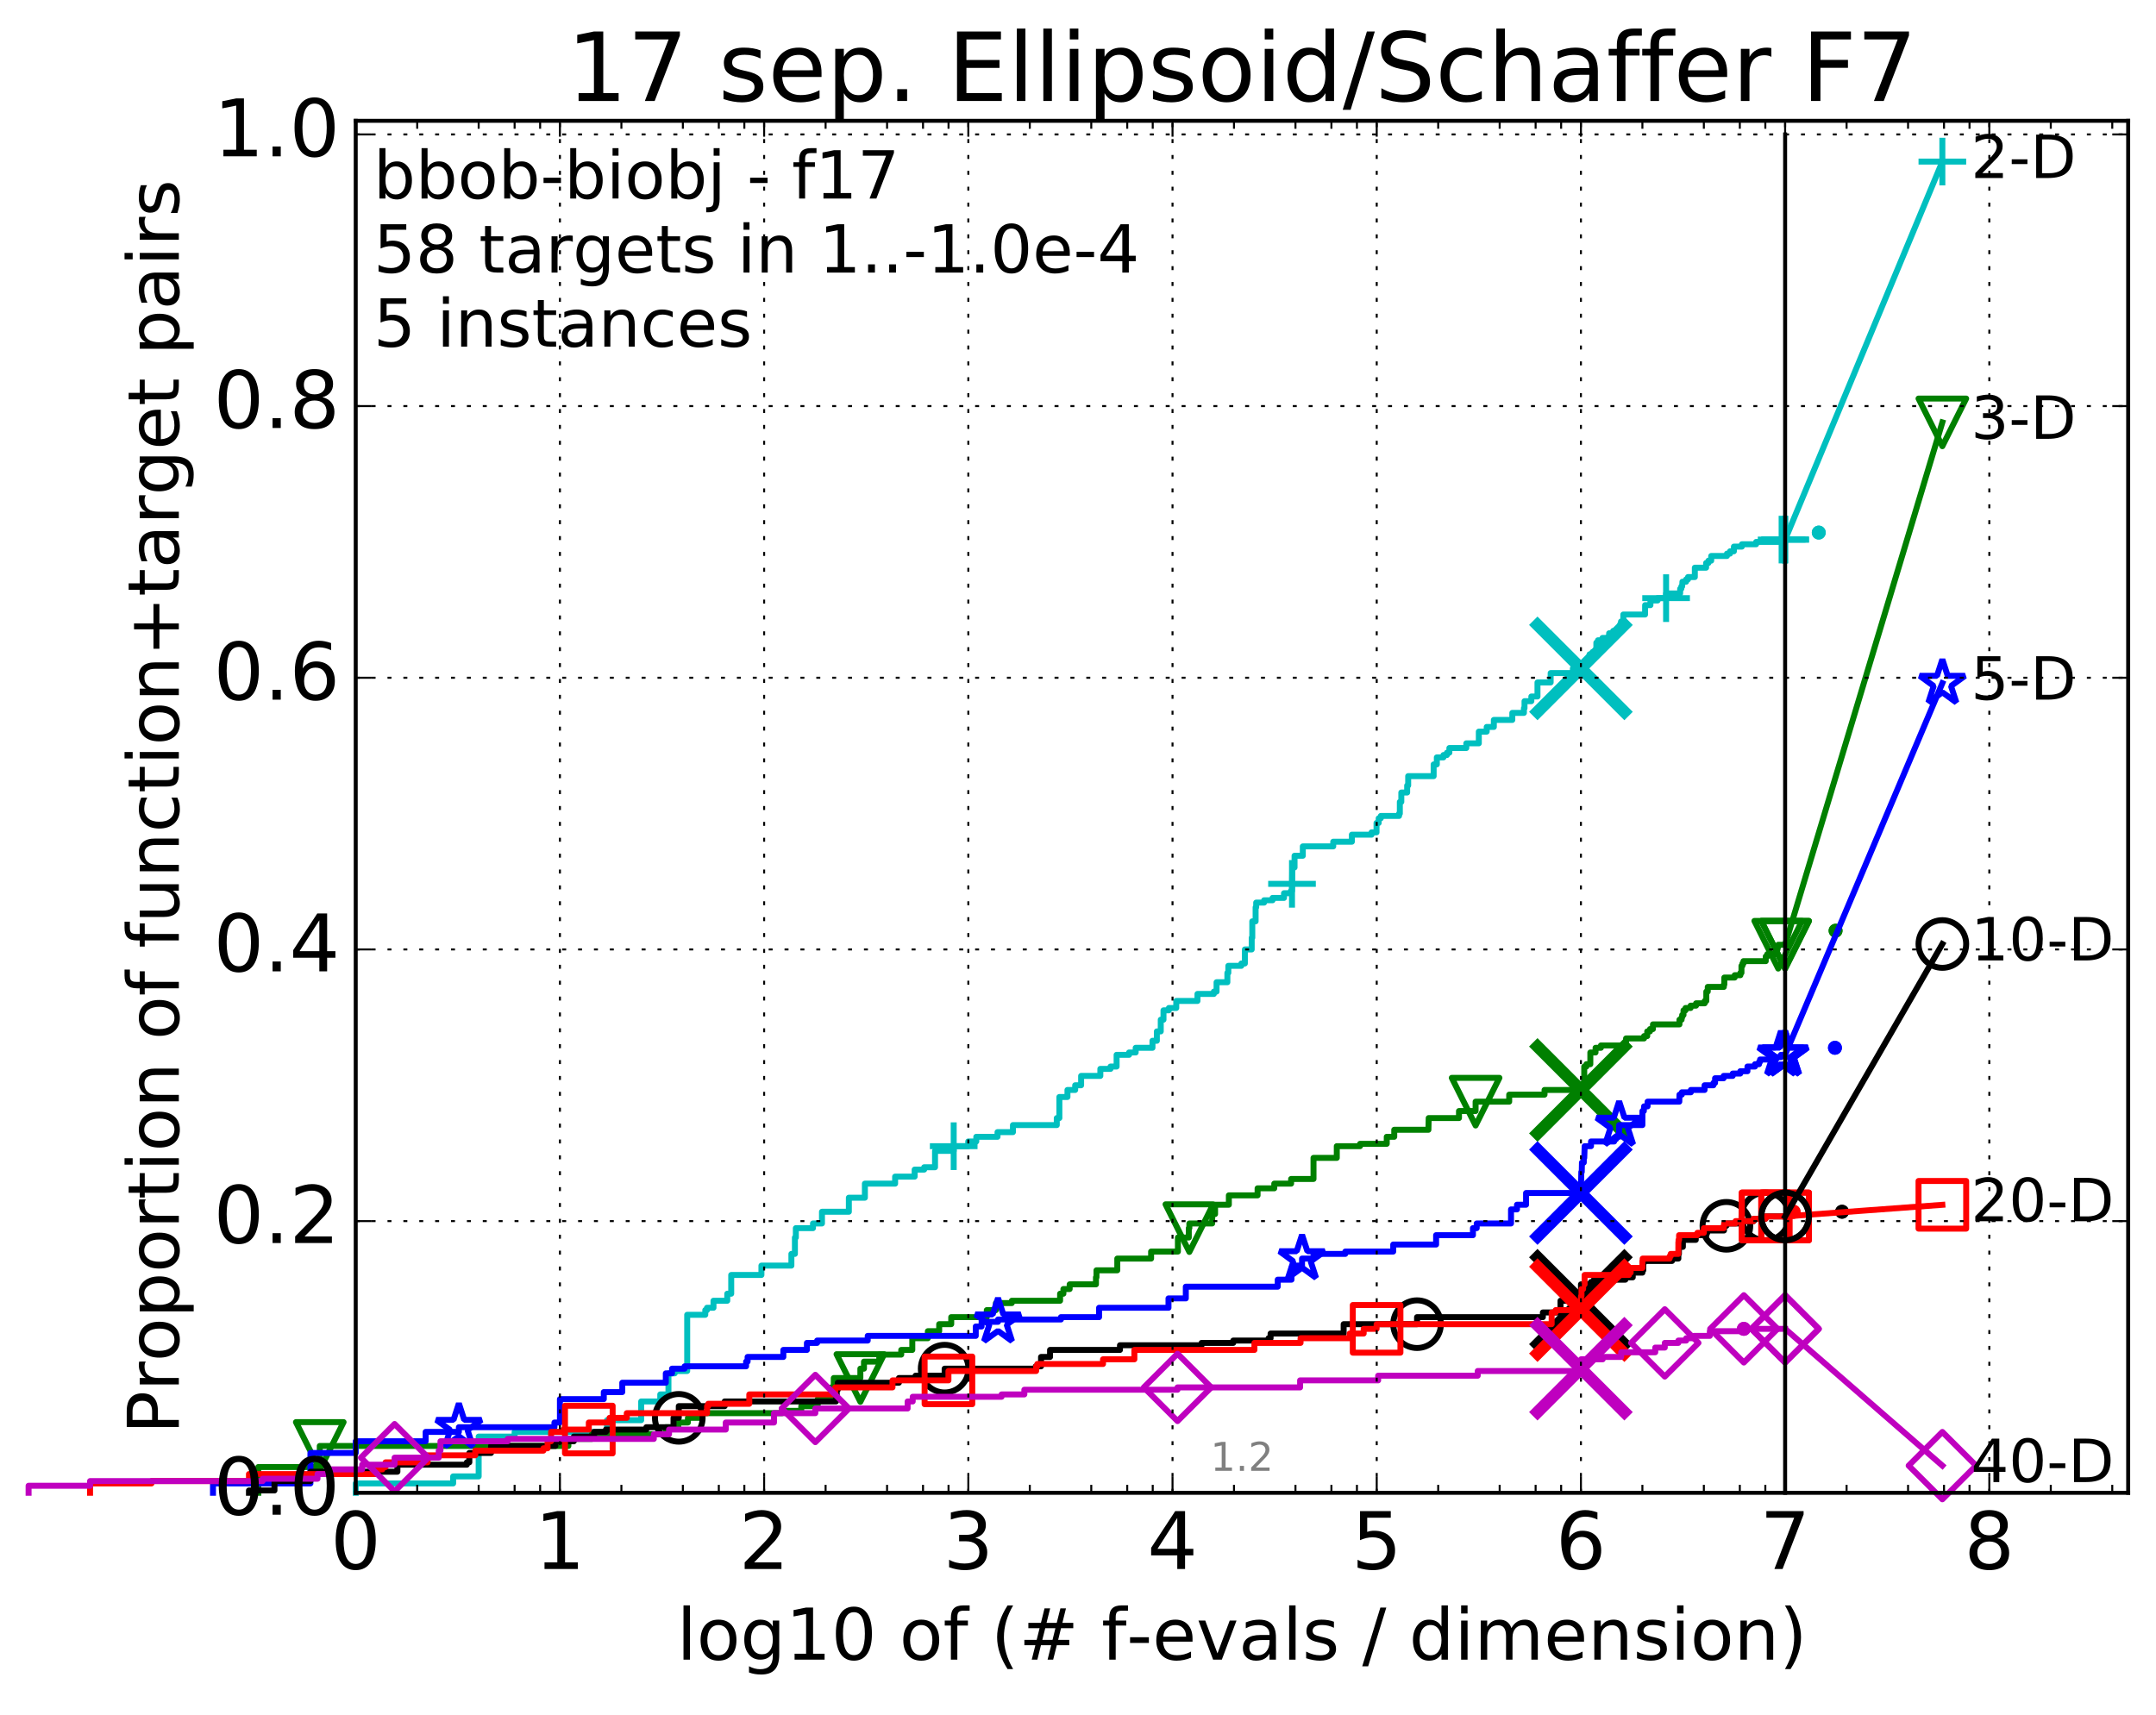 <?xml version="1.0" encoding="utf-8" standalone="no"?>
<!DOCTYPE svg PUBLIC "-//W3C//DTD SVG 1.1//EN"
  "http://www.w3.org/Graphics/SVG/1.1/DTD/svg11.dtd">
<!-- Created with matplotlib (http://matplotlib.org/) -->
<svg height="432pt" version="1.1" viewBox="0 0 543 432" width="543pt" xmlns="http://www.w3.org/2000/svg" xmlns:xlink="http://www.w3.org/1999/xlink">
 <defs>
  <style type="text/css">
*{stroke-linecap:butt;stroke-linejoin:round;stroke-miterlimit:100000;}
  </style>
 </defs>
 <g id="figure_1">
  <g id="patch_1">
   <path d="M 0 432.436 
L 543.192 432.436 
L 543.192 0 
L 0 0 
z
" style="fill:#ffffff;"/>
  </g>
  <g id="axes_1">
   <g id="patch_2">
    <path d="M 89.592 376.036 
L 535.992 376.036 
L 535.992 30.436 
L 89.592 30.436 
z
" style="fill:#ffffff;"/>
   </g>
   <g id="line2d_1">
    <defs>
     <path d="M 0 1.5 
C 0.398 1.5 0.779 1.342 1.061 1.061 
C 1.342 0.779 1.5 0.398 1.5 0 
C 1.5 -0.398 1.342 -0.779 1.061 -1.061 
C 0.779 -1.342 0.398 -1.5 0 -1.5 
C -0.398 -1.5 -0.779 -1.342 -1.061 -1.061 
C -1.342 -0.779 -1.5 -0.398 -1.5 0 
C -1.5 0.398 -1.342 0.779 -1.061 1.061 
C -0.779 1.342 -0.398 1.5 0 1.5 
z
" id="m20696d0eca" style="stroke:#00bfbf;stroke-width:0.5;"/>
    </defs>
    <g>
     <use style="fill:#00bfbf;stroke:#00bfbf;stroke-width:0.5;" x="458.064" xlink:href="#m20696d0eca" y="134.152"/>
     <use style="fill:#00bfbf;stroke:#00bfbf;stroke-width:0.5;" x="458.064" xlink:href="#m20696d0eca" y="134.152"/>
    </g>
   </g>
   <g id="line2d_2">
    <path d="M 89.592 376.036 
L 89.592 373.676 
L 114.129 373.676 
L 114.129 371.907 
L 120.555 371.907 
L 120.555 361.877 
L 129.611 361.877 
L 129.611 360.697 
L 152.872 360.697 
L 152.872 357.747 
L 161.486 357.747 
L 161.486 353.028 
L 166.29 353.028 
L 166.29 351.258 
L 168.353 351.258 
L 168.353 345.948 
L 169.938 345.948 
L 169.938 345.358 
L 173.073 345.358 
L 173.073 331.199 
L 177.627 331.199 
L 177.627 330.019 
L 178.057 330.019 
L 178.057 329.429 
L 179.697 329.429 
L 179.697 327.659 
L 183.168 327.659 
L 183.168 325.889 
L 184.161 325.889 
L 184.161 321.17 
L 191.768 321.17 
L 191.768 318.81 
L 199.317 318.81 
L 199.317 315.86 
L 200.202 315.86 
L 200.202 311.73 
L 200.438 311.73 
L 200.438 309.37 
L 204.756 309.37 
L 204.756 308.191 
L 207.019 308.191 
L 207.019 305.241 
L 213.79 305.241 
L 213.79 301.701 
L 217.827 301.701 
L 217.827 298.161 
L 225.439 298.161 
L 225.439 296.391 
L 230.362 296.391 
L 230.362 294.621 
L 232.764 294.621 
L 232.764 294.031 
L 235.492 294.031 
L 235.492 289.902 
L 240.195 289.902 
L 240.195 288.722 
L 243.855 288.722 
L 243.855 287.542 
L 245.884 287.542 
L 245.884 286.362 
L 251.232 286.362 
L 251.232 285.182 
L 255.116 285.182 
L 255.116 283.412 
L 266.157 283.412 
L 266.157 281.642 
L 266.81 281.642 
L 266.81 276.333 
L 268.846 276.333 
L 268.846 274.563 
L 270.789 274.563 
L 270.789 273.383 
L 272.285 273.383 
L 272.285 271.023 
L 277.126 271.023 
L 277.126 269.253 
L 279.69 269.253 
L 279.69 268.663 
L 281.223 268.663 
L 281.223 265.713 
L 284.359 265.713 
L 284.359 265.123 
L 286.029 265.123 
L 286.029 263.943 
L 290.256 263.943 
L 290.256 262.173 
L 291.361 262.173 
L 291.361 259.814 
L 292.343 259.814 
L 292.343 256.864 
L 293.032 256.864 
L 293.032 254.504 
L 294.387 254.504 
L 294.387 253.914 
L 296.248 253.914 
L 296.248 252.144 
L 301.59 252.144 
L 301.59 250.374 
L 305.72 250.374 
L 305.72 249.784 
L 306.399 249.784 
L 306.399 247.424 
L 309.12 247.424 
L 309.12 245.065 
L 309.361 245.065 
L 309.361 243.295 
L 312.636 243.295 
L 312.636 242.705 
L 313.53 242.705 
L 313.53 239.165 
L 315.25 239.165 
L 315.25 236.215 
L 315.395 236.215 
L 315.395 232.085 
L 316.232 232.085 
L 316.232 228.546 
L 316.377 228.546 
L 316.377 227.366 
L 318.372 227.366 
L 318.372 226.776 
L 320.5 226.776 
L 320.5 226.186 
L 323.383 226.186 
L 323.383 225.006 
L 325.12 225.006 
L 325.12 224.416 
L 325.398 224.416 
L 325.479 218.516 
L 326.04 218.516 
L 326.04 215.566 
L 328.12 215.566 
L 328.12 213.207 
L 335.783 213.207 
L 335.783 212.027 
L 340.478 212.027 
L 340.478 210.257 
L 345.434 210.257 
L 345.434 209.667 
L 346.685 209.667 
L 346.685 207.307 
L 347.228 207.307 
L 347.228 206.127 
L 347.769 206.127 
L 347.769 205.537 
L 352.357 205.537 
L 352.357 204.947 
L 352.557 204.947 
L 352.557 201.997 
L 352.93 201.997 
L 352.93 199.637 
L 354.401 199.637 
L 354.401 197.868 
L 354.658 197.868 
L 354.658 195.508 
L 361.073 195.508 
L 361.073 192.558 
L 361.872 192.558 
L 361.872 190.788 
L 363.539 190.788 
L 363.539 190.198 
L 364.413 190.198 
L 364.413 189.608 
L 365.033 189.608 
L 365.033 188.428 
L 369.297 188.428 
L 369.297 187.248 
L 372.449 187.248 
L 372.449 184.298 
L 374.436 184.298 
L 374.436 183.119 
L 376.233 183.119 
L 376.233 181.349 
L 380.882 181.349 
L 380.882 179.579 
L 383.808 179.579 
L 383.808 178.399 
L 383.958 178.399 
L 383.958 176.629 
L 385.677 176.629 
L 385.677 175.449 
L 387.223 175.449 
L 387.223 171.909 
L 390.542 171.909 
L 390.542 169.549 
L 396.135 169.549 
L 396.135 168.369 
L 398.996 168.369 
L 398.996 167.19 
L 399.517 167.19 
L 399.517 166.6 
L 400.337 166.6 
L 400.337 164.83 
L 401.108 164.83 
L 401.108 164.24 
L 402.049 164.24 
L 402.049 161.88 
L 402.461 161.88 
L 402.461 161.29 
L 403.583 161.29 
L 403.583 160.7 
L 405.27 160.7 
L 405.27 159.52 
L 406.286 159.52 
L 406.286 158.93 
L 408.091 158.93 
L 408.091 157.16 
L 408.263 157.16 
L 408.263 156.57 
L 408.838 156.57 
L 408.838 154.8 
L 414.318 154.8 
L 414.332 152.44 
L 415.672 152.44 
L 415.672 151.261 
L 417.479 151.261 
L 417.479 150.671 
L 419.614 150.671 
L 419.614 149.491 
L 423.152 149.491 
L 423.161 148.311 
L 423.449 148.311 
L 423.449 147.721 
L 423.662 147.721 
L 423.726 146.541 
L 424.657 146.541 
L 424.657 145.951 
L 425.136 145.951 
L 425.136 145.361 
L 426.852 145.361 
L 426.852 143.001 
L 429.69 143.001 
L 429.69 141.821 
L 430.281 141.821 
L 430.281 141.231 
L 430.977 141.231 
L 430.977 140.051 
L 434.943 140.051 
L 434.943 139.461 
L 435.724 139.461 
L 435.724 138.871 
L 436.692 138.871 
L 436.692 137.691 
L 438.701 137.691 
L 438.701 137.101 
L 442.292 137.101 
L 442.292 136.511 
L 448.71 136.511 
L 448.71 135.922 
L 449.592 135.922 
L 449.592 135.922 
" style="fill:none;stroke:#00bfbf;stroke-linecap:square;stroke-width:1.5;"/>
   </g>
   <g id="line2d_3">
    <defs>
     <path d="M -6 0 
L 6 0 
M 0 6 
L 0 -6 
" id="me5b0e552c4" style="stroke:#00bfbf;stroke-width:1.5;"/>
    </defs>
    <g>
     <use style="fill:none;stroke:#00bfbf;stroke-width:1.5;" x="240.195" xlink:href="#me5b0e552c4" y="288.722"/>
     <use style="fill:none;stroke:#00bfbf;stroke-width:1.5;" x="325.398" xlink:href="#me5b0e552c4" y="222.646"/>
     <use style="fill:none;stroke:#00bfbf;stroke-width:1.5;" x="419.614" xlink:href="#me5b0e552c4" y="150.671"/>
     <use style="fill:none;stroke:#00bfbf;stroke-width:1.5;" x="448.71" xlink:href="#me5b0e552c4" y="135.922"/>
     <use style="fill:none;stroke:#00bfbf;stroke-width:1.5;" x="449.592" xlink:href="#me5b0e552c4" y="135.922"/>
    </g>
   </g>
   <g id="line2d_4"/>
   <g id="line2d_5">
    <path clip-path="url(#p85b75eb743)" d="M 398.163 168.369 
" style="fill:none;stroke:#00bfbf;stroke-linecap:square;"/>
    <defs>
     <path d="M -12 12 
L 12 -12 
M -12 -12 
L 12 12 
" id="m91e82c1469" style="stroke:#00bfbf;stroke-width:3.0;"/>
    </defs>
    <g clip-path="url(#p85b75eb743)">
     <use style="fill:#00bfbf;stroke:#00bfbf;stroke-width:3.0;" x="398.163" xlink:href="#m91e82c1469" y="168.369"/>
    </g>
   </g>
   <g id="line2d_6">
    <defs>
     <path d="M 0 1.5 
C 0.398 1.5 0.779 1.342 1.061 1.061 
C 1.342 0.779 1.5 0.398 1.5 0 
C 1.5 -0.398 1.342 -0.779 1.061 -1.061 
C 0.779 -1.342 0.398 -1.5 0 -1.5 
C -0.398 -1.5 -0.779 -1.342 -1.061 -1.061 
C -1.342 -0.779 -1.5 -0.398 -1.5 0 
C -1.5 0.398 -1.342 0.779 -1.061 1.061 
C -0.779 1.342 -0.398 1.5 0 1.5 
z
" id="md022ef30aa" style="stroke:#008000;stroke-width:0.5;"/>
    </defs>
    <g>
     <use style="fill:#008000;stroke:#008000;stroke-width:0.5;" x="462.298" xlink:href="#md022ef30aa" y="234.445"/>
     <use style="fill:#008000;stroke:#008000;stroke-width:0.5;" x="462.298" xlink:href="#md022ef30aa" y="234.445"/>
    </g>
   </g>
   <g id="line2d_7">
    <path d="M 65.054 376.036 
L 65.054 369.547 
L 80.536 369.547 
L 80.536 364.237 
L 143.149 364.237 
L 143.149 362.467 
L 149.061 362.467 
L 149.061 361.287 
L 167.687 361.287 
L 167.687 359.517 
L 170.838 359.517 
L 170.838 358.337 
L 173.25 358.337 
L 173.25 357.157 
L 176.667 357.157 
L 176.667 355.978 
L 196.951 355.978 
L 196.951 355.388 
L 201.801 355.388 
L 201.801 354.208 
L 205.946 354.208 
L 205.946 352.438 
L 209.372 352.438 
L 209.372 349.488 
L 209.991 349.488 
L 209.991 347.128 
L 216.687 347.128 
L 216.687 344.768 
L 217.598 344.768 
L 217.598 342.998 
L 221.448 342.998 
L 221.448 341.228 
L 226.982 341.228 
L 226.982 340.049 
L 229.767 340.049 
L 229.767 337.099 
L 233.687 337.099 
L 233.687 335.329 
L 236.54 335.329 
L 236.54 333.559 
L 239.572 333.559 
L 239.572 331.789 
L 248.525 331.789 
L 248.525 330.019 
L 250.822 330.019 
L 250.822 328.249 
L 254.831 328.249 
L 254.831 327.659 
L 266.991 327.659 
L 266.991 325.889 
L 267.822 325.889 
L 267.822 324.71 
L 269.403 324.71 
L 269.403 323.53 
L 276.022 323.53 
L 276.022 321.76 
L 276.154 321.76 
L 276.154 319.99 
L 281.395 319.99 
L 281.395 317.04 
L 289.912 317.04 
L 289.912 315.27 
L 296.663 315.27 
L 296.663 311.73 
L 299.405 311.73 
L 299.405 309.37 
L 299.548 309.37 
L 299.548 308.191 
L 305.296 308.191 
L 305.296 305.831 
L 306.023 305.831 
L 306.023 303.471 
L 309.495 303.471 
L 309.495 301.111 
L 316.729 301.111 
L 316.729 299.341 
L 320.931 299.341 
L 320.931 298.161 
L 325.172 298.161 
L 325.172 296.981 
L 330.815 296.981 
L 330.815 291.672 
L 336.677 291.672 
L 336.677 288.722 
L 342.538 288.722 
L 342.538 288.132 
L 349.26 288.132 
L 349.26 286.362 
L 351.149 286.362 
L 351.149 284.592 
L 359.755 284.592 
L 359.825 281.642 
L 367.452 281.642 
L 367.452 279.872 
L 371.638 279.872 
L 371.638 277.513 
L 380.101 277.513 
L 380.101 275.743 
L 389 275.743 
L 389 274.563 
L 398.399 274.563 
L 398.399 273.973 
L 398.581 273.973 
L 398.581 273.383 
L 398.738 273.383 
L 398.738 272.793 
L 398.998 272.793 
L 398.998 268.663 
L 399.543 268.663 
L 399.543 268.073 
L 400.534 268.073 
L 400.534 265.123 
L 401.843 265.123 
L 401.854 263.943 
L 403.198 263.943 
L 403.198 263.353 
L 409.53 263.353 
L 409.53 261.584 
L 414.066 261.584 
L 414.066 260.994 
L 414.861 260.994 
L 414.861 259.814 
L 415.561 259.814 
L 415.561 259.224 
L 416.304 259.224 
L 416.304 258.044 
L 422.982 258.044 
L 422.982 256.864 
L 423.519 256.864 
L 423.519 256.274 
L 423.665 256.274 
L 423.665 255.684 
L 424 255.684 
L 424 254.504 
L 424.508 254.504 
L 424.508 253.914 
L 425.793 253.914 
L 425.793 253.324 
L 427.163 253.324 
L 427.163 252.734 
L 429.338 252.734 
L 429.338 252.144 
L 429.743 252.144 
L 429.743 249.784 
L 430.105 249.784 
L 430.108 248.604 
L 434.158 248.604 
L 434.158 248.014 
L 434.28 248.014 
L 434.28 246.245 
L 436.893 246.245 
L 436.893 245.655 
L 438.324 245.655 
L 438.324 245.065 
L 438.595 245.065 
L 438.595 243.295 
L 438.841 243.295 
L 438.841 242.705 
L 439.104 242.705 
L 439.104 242.115 
L 444.714 242.115 
L 444.714 240.935 
L 445.104 240.935 
L 445.104 240.345 
L 447.333 240.345 
L 447.333 239.755 
L 447.515 239.755 
L 447.515 239.165 
L 447.68 239.165 
L 447.68 238.575 
L 447.857 238.575 
L 447.857 237.985 
L 449.592 237.985 
L 449.592 237.985 
" style="fill:none;stroke:#008000;stroke-linecap:square;stroke-width:1.5;"/>
   </g>
   <g id="line2d_8">
    <defs>
     <path d="M -0 6 
L 6 -6 
L -6 -6 
z
" id="m8ee9149c99" style="stroke:#008000;stroke-linejoin:miter;stroke-width:1.5;"/>
    </defs>
    <g>
     <use style="fill:none;stroke:#008000;stroke-linejoin:miter;stroke-width:1.5;" x="80.536" xlink:href="#m8ee9149c99" y="364.237"/>
     <use style="fill:none;stroke:#008000;stroke-linejoin:miter;stroke-width:1.5;" x="216.687" xlink:href="#m8ee9149c99" y="347.128"/>
     <use style="fill:none;stroke:#008000;stroke-linejoin:miter;stroke-width:1.5;" x="299.548" xlink:href="#m8ee9149c99" y="309.37"/>
     <use style="fill:none;stroke:#008000;stroke-linejoin:miter;stroke-width:1.5;" x="371.638" xlink:href="#m8ee9149c99" y="277.513"/>
     <use style="fill:none;stroke:#008000;stroke-linejoin:miter;stroke-width:1.5;" x="447.857" xlink:href="#m8ee9149c99" y="237.985"/>
     <use style="fill:none;stroke:#008000;stroke-linejoin:miter;stroke-width:1.5;" x="449.592" xlink:href="#m8ee9149c99" y="237.985"/>
    </g>
   </g>
   <g id="line2d_9"/>
   <g id="line2d_10">
    <path clip-path="url(#p85b75eb743)" d="M 398.163 274.563 
" style="fill:none;stroke:#008000;stroke-linecap:square;"/>
    <defs>
     <path d="M -12 12 
L 12 -12 
M -12 -12 
L 12 12 
" id="m4936cbb142" style="stroke:#008000;stroke-width:3.0;"/>
    </defs>
    <g clip-path="url(#p85b75eb743)">
     <use style="fill:#008000;stroke:#008000;stroke-width:3.0;" x="398.163" xlink:href="#m4936cbb142" y="274.563"/>
    </g>
   </g>
   <g id="line2d_11">
    <defs>
     <path d="M 0 1.5 
C 0.398 1.5 0.779 1.342 1.061 1.061 
C 1.342 0.779 1.5 0.398 1.5 0 
C 1.5 -0.398 1.342 -0.779 1.061 -1.061 
C 0.779 -1.342 0.398 -1.5 0 -1.5 
C -0.398 -1.5 -0.779 -1.342 -1.061 -1.061 
C -1.342 -0.779 -1.5 -0.398 -1.5 0 
C -1.5 0.398 -1.342 0.779 -1.061 1.061 
C -0.779 1.342 -0.398 1.5 0 1.5 
z
" id="m7ac2a47038" style="stroke:#0000ff;stroke-width:0.5;"/>
    </defs>
    <g>
     <use style="fill:#0000ff;stroke:#0000ff;stroke-width:0.5;" x="462.14" xlink:href="#m7ac2a47038" y="263.943"/>
     <use style="fill:#0000ff;stroke:#0000ff;stroke-width:0.5;" x="462.14" xlink:href="#m7ac2a47038" y="263.943"/>
    </g>
   </g>
   <g id="line2d_12">
    <path d="M 53.645 376.036 
L 53.645 373.676 
L 78.182 373.676 
L 78.182 366.007 
L 89.592 366.007 
L 89.592 363.057 
L 107.202 363.057 
L 107.202 360.697 
L 115.571 360.697 
L 115.571 359.517 
L 139.638 359.517 
L 139.638 358.337 
L 141.02 358.337 
L 141.02 352.438 
L 152.069 352.438 
L 152.069 350.668 
L 156.724 350.668 
L 156.724 348.308 
L 167.687 348.308 
L 167.687 345.948 
L 169.255 345.948 
L 169.255 344.768 
L 172.426 344.768 
L 172.426 344.178 
L 187.907 344.178 
L 187.907 342.998 
L 188.287 342.998 
L 188.287 341.818 
L 197.289 341.818 
L 197.289 340.049 
L 203.224 340.049 
L 203.224 338.279 
L 205.799 338.279 
L 205.799 337.689 
L 218.539 337.689 
L 218.539 336.509 
L 245.749 336.509 
L 245.749 334.149 
L 247.219 334.149 
L 247.219 332.969 
L 251.357 332.969 
L 251.357 332.379 
L 267.203 332.379 
L 267.203 331.789 
L 276.81 331.789 
L 276.81 329.429 
L 294.292 329.429 
L 294.292 327.069 
L 298.653 327.069 
L 298.653 324.12 
L 321.802 324.12 
L 321.802 322.35 
L 325.271 322.35 
L 325.271 319.4 
L 326.21 319.4 
L 326.21 318.81 
L 327.926 318.81 
L 327.926 317.04 
L 330.816 317.04 
L 330.816 315.86 
L 338.822 315.86 
L 338.822 315.27 
L 350.889 315.27 
L 350.889 313.5 
L 361.691 313.5 
L 361.691 311.14 
L 370.968 311.14 
L 370.968 309.37 
L 371.918 309.37 
L 371.918 308.191 
L 380.558 308.191 
L 380.558 304.651 
L 382.062 304.651 
L 382.062 303.471 
L 384.346 303.471 
L 384.346 300.521 
L 398.163 300.521 
L 398.26 295.211 
L 398.376 295.211 
L 398.421 292.852 
L 398.883 292.852 
L 398.883 291.672 
L 399.002 291.672 
L 399.105 288.722 
L 400.703 288.722 
L 400.703 287.542 
L 406.534 287.542 
L 406.534 286.952 
L 407.014 286.952 
L 407.014 286.362 
L 407.788 286.362 
L 407.788 283.412 
L 413.645 283.412 
L 413.657 279.872 
L 414.007 279.872 
L 414.068 278.692 
L 414.951 278.692 
L 414.951 277.513 
L 422.943 277.513 
L 422.984 275.743 
L 423.58 275.743 
L 423.58 275.153 
L 425.852 275.153 
L 425.852 274.563 
L 429.308 274.563 
L 429.308 273.383 
L 431.531 273.383 
L 431.531 272.793 
L 431.948 272.793 
L 431.948 271.613 
L 434.11 271.613 
L 434.11 271.023 
L 436.395 271.023 
L 436.395 270.433 
L 438.304 270.433 
L 438.304 269.843 
L 440.103 269.843 
L 440.103 268.663 
L 442.006 268.663 
L 442.006 268.073 
L 443.031 268.073 
L 443.031 267.483 
L 443.281 267.483 
L 443.281 266.893 
L 446.063 266.893 
L 446.063 266.303 
L 448.537 266.303 
L 448.537 265.713 
L 449.592 265.713 
L 449.592 265.713 
" style="fill:none;stroke:#0000ff;stroke-linecap:square;stroke-width:1.5;"/>
   </g>
   <g id="line2d_13">
    <defs>
     <path d="M 0 -6 
L -1.347 -1.854 
L -5.706 -1.854 
L -2.18 0.708 
L -3.527 4.854 
L -0 2.292 
L 3.527 4.854 
L 2.18 0.708 
L 5.706 -1.854 
L 1.347 -1.854 
z
" id="mc1ec5a7c66" style="stroke:#0000ff;stroke-linejoin:bevel;stroke-width:1.5;"/>
    </defs>
    <g>
     <use style="fill:none;stroke:#0000ff;stroke-linejoin:bevel;stroke-width:1.5;" x="115.571" xlink:href="#mc1ec5a7c66" y="359.517"/>
     <use style="fill:none;stroke:#0000ff;stroke-linejoin:bevel;stroke-width:1.5;" x="251.357" xlink:href="#mc1ec5a7c66" y="332.969"/>
     <use style="fill:none;stroke:#0000ff;stroke-linejoin:bevel;stroke-width:1.5;" x="327.926" xlink:href="#mc1ec5a7c66" y="317.04"/>
     <use style="fill:none;stroke:#0000ff;stroke-linejoin:bevel;stroke-width:1.5;" x="407.788" xlink:href="#mc1ec5a7c66" y="283.412"/>
     <use style="fill:none;stroke:#0000ff;stroke-linejoin:bevel;stroke-width:1.5;" x="448.537" xlink:href="#mc1ec5a7c66" y="265.713"/>
     <use style="fill:none;stroke:#0000ff;stroke-linejoin:bevel;stroke-width:1.5;" x="449.592" xlink:href="#mc1ec5a7c66" y="265.713"/>
    </g>
   </g>
   <g id="line2d_14"/>
   <g id="line2d_15">
    <path clip-path="url(#p85b75eb743)" d="M 398.163 300.521 
" style="fill:none;stroke:#0000ff;stroke-linecap:square;"/>
    <defs>
     <path d="M -12 12 
L 12 -12 
M -12 -12 
L 12 12 
" id="m9a5d61eeed" style="stroke:#0000ff;stroke-width:3.0;"/>
    </defs>
    <g clip-path="url(#p85b75eb743)">
     <use style="fill:#0000ff;stroke:#0000ff;stroke-width:3.0;" x="398.163" xlink:href="#m9a5d61eeed" y="300.521"/>
    </g>
   </g>
   <g id="line2d_16">
    <defs>
     <path d="M 0 1.5 
C 0.398 1.5 0.779 1.342 1.061 1.061 
C 1.342 0.779 1.5 0.398 1.5 0 
C 1.5 -0.398 1.342 -0.779 1.061 -1.061 
C 0.779 -1.342 0.398 -1.5 0 -1.5 
C -0.398 -1.5 -0.779 -1.342 -1.061 -1.061 
C -1.342 -0.779 -1.5 -0.398 -1.5 0 
C -1.5 0.398 -1.342 0.779 -1.061 1.061 
C -0.779 1.342 -0.398 1.5 0 1.5 
z
" id="m9e08edd479" style="stroke:#000000;stroke-width:0.5;"/>
    </defs>
    <g>
     <use style="stroke:#000000;stroke-width:0.5;" x="463.928" xlink:href="#m9e08edd479" y="305.241"/>
     <use style="stroke:#000000;stroke-width:0.5;" x="463.928" xlink:href="#m9e08edd479" y="305.241"/>
    </g>
   </g>
   <g id="line2d_17">
    <path d="M 62.701 376.036 
L 62.701 375.446 
L 69.126 375.446 
L 69.126 373.086 
L 78.182 373.086 
L 78.182 370.727 
L 100.089 370.727 
L 100.089 368.957 
L 117.572 368.957 
L 117.572 368.367 
L 118.201 368.367 
L 118.201 366.007 
L 123.676 366.007 
L 123.676 364.237 
L 139.875 364.237 
L 139.875 363.057 
L 144.527 363.057 
L 144.527 361.877 
L 149.625 361.877 
L 149.625 360.697 
L 152.608 360.697 
L 152.608 360.107 
L 162.787 360.107 
L 162.787 359.517 
L 169.63 359.517 
L 169.63 357.157 
L 170.955 357.157 
L 170.955 354.208 
L 182.516 354.208 
L 182.516 353.028 
L 210.551 353.028 
L 210.551 351.848 
L 210.739 351.848 
L 210.739 350.078 
L 211.003 350.078 
L 211.003 348.308 
L 226.402 348.308 
L 226.402 347.128 
L 230.585 347.128 
L 230.585 346.538 
L 237.915 346.538 
L 237.915 344.768 
L 260.859 344.768 
L 260.859 344.178 
L 262.193 344.178 
L 262.193 341.818 
L 264.46 341.818 
L 264.46 340.049 
L 282.071 340.049 
L 282.071 338.869 
L 302.627 338.869 
L 302.627 338.279 
L 310.602 338.279 
L 310.602 337.689 
L 319.481 337.689 
L 319.481 337.099 
L 320.005 337.099 
L 320.005 335.919 
L 338.407 335.919 
L 338.407 333.559 
L 356.891 333.559 
L 356.891 331.789 
L 388.582 331.789 
L 388.582 330.609 
L 393.018 330.609 
L 393.018 327.659 
L 398.164 327.659 
L 398.164 327.069 
L 398.168 327.069 
L 398.168 325.889 
L 398.173 325.889 
L 398.173 323.53 
L 400.685 323.53 
L 400.685 322.94 
L 401.431 322.94 
L 401.431 322.35 
L 409.364 322.35 
L 409.364 321.76 
L 411.22 321.76 
L 411.22 320.58 
L 413.647 320.58 
L 413.647 319.99 
L 413.865 319.99 
L 413.865 318.22 
L 413.98 318.22 
L 413.98 317.63 
L 421.114 317.63 
L 421.114 317.04 
L 422.702 317.04 
L 422.702 316.45 
L 422.704 316.45 
L 422.704 315.86 
L 422.848 315.86 
L 422.848 314.09 
L 423.844 314.09 
L 423.844 312.32 
L 427.088 312.32 
L 427.088 311.14 
L 429.784 311.14 
L 429.784 310.55 
L 429.989 310.55 
L 429.989 309.96 
L 434.199 309.96 
L 434.199 308.781 
L 434.803 308.781 
L 434.803 308.191 
L 438.184 308.191 
L 438.184 307.601 
L 441.688 307.601 
L 441.688 307.011 
L 444.609 307.011 
L 444.609 306.421 
L 449.592 306.421 
" style="fill:none;stroke:#000000;stroke-linecap:square;stroke-width:1.5;"/>
   </g>
   <g id="line2d_18">
    <defs>
     <path d="M 0 6 
C 1.591 6 3.117 5.368 4.243 4.243 
C 5.368 3.117 6 1.591 6 0 
C 6 -1.591 5.368 -3.117 4.243 -4.243 
C 3.117 -5.368 1.591 -6 0 -6 
C -1.591 -6 -3.117 -5.368 -4.243 -4.243 
C -5.368 -3.117 -6 -1.591 -6 0 
C -6 1.591 -5.368 3.117 -4.243 4.243 
C -3.117 5.368 -1.591 6 0 6 
z
" id="m7f41518632" style="stroke:#000000;stroke-width:1.5;"/>
    </defs>
    <g>
     <use style="fill:none;stroke:#000000;stroke-width:1.5;" x="170.955" xlink:href="#m7f41518632" y="357.157"/>
     <use style="fill:none;stroke:#000000;stroke-width:1.5;" x="237.915" xlink:href="#m7f41518632" y="344.768"/>
     <use style="fill:none;stroke:#000000;stroke-width:1.5;" x="356.891" xlink:href="#m7f41518632" y="333.559"/>
     <use style="fill:none;stroke:#000000;stroke-width:1.5;" x="434.803" xlink:href="#m7f41518632" y="308.781"/>
     <use style="fill:none;stroke:#000000;stroke-width:1.5;" x="444.609" xlink:href="#m7f41518632" y="306.421"/>
     <use style="fill:none;stroke:#000000;stroke-width:1.5;" x="449.592" xlink:href="#m7f41518632" y="306.421"/>
    </g>
   </g>
   <g id="line2d_19"/>
   <g id="line2d_20">
    <path clip-path="url(#p85b75eb743)" d="M 398.163 327.659 
" style="fill:none;stroke:#000000;stroke-linecap:square;"/>
    <defs>
     <path d="M -12 12 
L 12 -12 
M -12 -12 
L 12 12 
" id="m845f776091" style="stroke:#000000;stroke-width:3.0;"/>
    </defs>
    <g clip-path="url(#p85b75eb743)">
     <use style="stroke:#000000;stroke-width:3.0;" x="398.163" xlink:href="#m845f776091" y="327.659"/>
    </g>
   </g>
   <g id="line2d_21">
    <defs>
     <path d="M 0 1.5 
C 0.398 1.5 0.779 1.342 1.061 1.061 
C 1.342 0.779 1.5 0.398 1.5 0 
C 1.5 -0.398 1.342 -0.779 1.061 -1.061 
C 0.779 -1.342 0.398 -1.5 0 -1.5 
C -0.398 -1.5 -0.779 -1.342 -1.061 -1.061 
C -1.342 -0.779 -1.5 -0.398 -1.5 0 
C -1.5 0.398 -1.342 0.779 -1.061 1.061 
C -0.779 1.342 -0.398 1.5 0 1.5 
z
" id="m3b095e4cc2" style="stroke:#ff0000;stroke-width:0.5;"/>
    </defs>
    <g>
     <use style="fill:#ff0000;stroke:#ff0000;stroke-width:0.5;" x="451.722" xlink:href="#m3b095e4cc2" y="305.241"/>
     <use style="fill:#ff0000;stroke:#ff0000;stroke-width:0.5;" x="451.722" xlink:href="#m3b095e4cc2" y="305.241"/>
    </g>
   </g>
   <g id="line2d_22">
    <path d="M 22.682 376.036 
L 22.682 373.676 
L 38.163 373.676 
L 38.163 373.086 
L 62.701 373.086 
L 62.701 371.317 
L 94.576 371.317 
L 94.576 370.137 
L 96.295 370.137 
L 96.295 369.547 
L 97.107 369.547 
L 97.107 368.367 
L 107.704 368.367 
L 107.704 366.597 
L 119.701 366.597 
L 119.701 365.417 
L 136.859 365.417 
L 136.859 364.827 
L 137.91 364.827 
L 137.91 363.057 
L 138.791 363.057 
L 138.791 360.697 
L 141.896 360.697 
L 141.896 360.107 
L 148.295 360.107 
L 148.295 358.337 
L 153.519 358.337 
L 153.519 357.157 
L 157.856 357.157 
L 157.856 355.978 
L 178.078 355.978 
L 178.078 354.208 
L 178.374 354.208 
L 178.374 353.618 
L 188.714 353.618 
L 188.714 351.258 
L 210.347 351.258 
L 210.347 349.488 
L 224.779 349.488 
L 224.779 347.718 
L 238.87 347.718 
L 238.87 345.358 
L 260.96 345.358 
L 260.96 344.178 
L 261.257 344.178 
L 261.257 343.588 
L 277.802 343.588 
L 277.802 342.408 
L 285.699 342.408 
L 285.699 340.049 
L 315.935 340.049 
L 315.935 338.279 
L 327.554 338.279 
L 327.554 337.099 
L 339.926 337.099 
L 339.926 335.919 
L 343.448 335.919 
L 343.448 334.739 
L 346.706 334.739 
L 346.706 333.559 
L 390.793 333.559 
L 390.793 330.609 
L 391.799 330.609 
L 391.799 330.019 
L 398.163 330.019 
L 398.163 329.429 
L 398.165 329.429 
L 398.165 327.659 
L 398.171 327.659 
L 398.171 327.069 
L 398.181 327.069 
L 398.181 326.479 
L 398.308 326.479 
L 398.308 324.71 
L 398.719 324.71 
L 398.719 323.53 
L 399.09 323.53 
L 399.09 321.17 
L 410.262 321.17 
L 410.262 320.58 
L 410.688 320.58 
L 410.688 319.4 
L 413.645 319.4 
L 413.645 318.22 
L 413.646 318.22 
L 413.646 317.63 
L 413.717 317.63 
L 413.717 317.04 
L 420.504 317.04 
L 420.504 316.45 
L 420.774 316.45 
L 420.774 315.86 
L 422.701 315.86 
L 422.701 314.09 
L 422.707 314.09 
L 422.707 312.91 
L 422.749 312.91 
L 422.749 312.32 
L 422.887 312.32 
L 422.887 311.14 
L 427.499 311.14 
L 427.499 310.55 
L 429.131 310.55 
L 429.131 309.37 
L 434.139 309.37 
L 434.139 308.781 
L 434.222 308.781 
L 434.222 308.191 
L 437.111 308.191 
L 437.111 307.601 
L 441.625 307.601 
L 441.625 307.011 
L 444.678 307.011 
L 444.678 306.421 
L 449.592 306.421 
" style="fill:none;stroke:#ff0000;stroke-linecap:square;stroke-width:1.5;"/>
   </g>
   <g id="line2d_23">
    <defs>
     <path d="M -6 6 
L 6 6 
L 6 -6 
L -6 -6 
z
" id="mc5e71a1409" style="stroke:#ff0000;stroke-linejoin:miter;stroke-width:1.5;"/>
    </defs>
    <g>
     <use style="fill:none;stroke:#ff0000;stroke-linejoin:miter;stroke-width:1.5;" x="148.295" xlink:href="#mc5e71a1409" y="360.107"/>
     <use style="fill:none;stroke:#ff0000;stroke-linejoin:miter;stroke-width:1.5;" x="238.87" xlink:href="#mc5e71a1409" y="347.718"/>
     <use style="fill:none;stroke:#ff0000;stroke-linejoin:miter;stroke-width:1.5;" x="346.706" xlink:href="#mc5e71a1409" y="334.739"/>
     <use style="fill:none;stroke:#ff0000;stroke-linejoin:miter;stroke-width:1.5;" x="444.678" xlink:href="#mc5e71a1409" y="306.421"/>
     <use style="fill:none;stroke:#ff0000;stroke-linejoin:miter;stroke-width:1.5;" x="444.678" xlink:href="#mc5e71a1409" y="306.421"/>
     <use style="fill:none;stroke:#ff0000;stroke-linejoin:miter;stroke-width:1.5;" x="449.592" xlink:href="#mc5e71a1409" y="306.421"/>
    </g>
   </g>
   <g id="line2d_24"/>
   <g id="line2d_25">
    <path clip-path="url(#p85b75eb743)" d="M 398.163 330.019 
" style="fill:none;stroke:#ff0000;stroke-linecap:square;"/>
    <defs>
     <path d="M -12 12 
L 12 -12 
M -12 -12 
L 12 12 
" id="m5927a32460" style="stroke:#ff0000;stroke-width:3.0;"/>
    </defs>
    <g clip-path="url(#p85b75eb743)">
     <use style="fill:#ff0000;stroke:#ff0000;stroke-width:3.0;" x="398.163" xlink:href="#m5927a32460" y="330.019"/>
    </g>
   </g>
   <g id="line2d_26">
    <defs>
     <path d="M 0 1.5 
C 0.398 1.5 0.779 1.342 1.061 1.061 
C 1.342 0.779 1.5 0.398 1.5 0 
C 1.5 -0.398 1.342 -0.779 1.061 -1.061 
C 0.779 -1.342 0.398 -1.5 0 -1.5 
C -0.398 -1.5 -0.779 -1.342 -1.061 -1.061 
C -1.342 -0.779 -1.5 -0.398 -1.5 0 
C -1.5 0.398 -1.342 0.779 -1.061 1.061 
C -0.779 1.342 -0.398 1.5 0 1.5 
z
" id="m7f9286b125" style="stroke:#bf00bf;stroke-width:0.5;"/>
    </defs>
    <g>
     <use style="fill:#bf00bf;stroke:#bf00bf;stroke-width:0.5;" x="439.195" xlink:href="#m7f9286b125" y="334.739"/>
     <use style="fill:#bf00bf;stroke:#bf00bf;stroke-width:0.5;" x="439.195" xlink:href="#m7f9286b125" y="334.739"/>
    </g>
   </g>
   <g id="line2d_27">
    <path d="M 7.2 376.036 
L 7.2 374.266 
L 22.682 374.266 
L 22.682 373.086 
L 66.144 373.086 
L 66.144 372.496 
L 79.97 372.496 
L 79.97 371.317 
L 83.166 371.317 
L 83.166 370.137 
L 91.207 370.137 
L 91.207 368.957 
L 99.38 368.957 
L 99.38 367.187 
L 110.499 367.187 
L 110.499 365.417 
L 110.933 365.417 
L 110.933 363.057 
L 127.87 363.057 
L 127.87 362.467 
L 164.666 362.467 
L 164.666 361.287 
L 168.501 361.287 
L 168.501 360.107 
L 182.784 360.107 
L 182.784 358.337 
L 194.935 358.337 
L 194.935 355.978 
L 205.346 355.978 
L 205.346 354.798 
L 228.589 354.798 
L 228.589 353.028 
L 229.871 353.028 
L 229.871 351.848 
L 252.257 351.848 
L 252.257 351.258 
L 257.986 351.258 
L 257.986 350.078 
L 296.563 350.078 
L 296.563 349.488 
L 327.439 349.488 
L 327.439 347.718 
L 347.094 347.718 
L 347.094 346.538 
L 372.174 346.538 
L 372.174 345.358 
L 396.663 345.358 
L 396.663 344.768 
L 398.166 344.768 
L 398.166 342.998 
L 398.205 342.998 
L 398.205 342.408 
L 403.646 342.408 
L 403.646 341.818 
L 408.305 341.818 
L 408.305 340.639 
L 416.886 340.639 
L 416.886 339.459 
L 419.286 339.459 
L 419.286 338.279 
L 422.701 338.279 
L 422.701 337.689 
L 424.682 337.689 
L 424.682 337.099 
L 426.616 337.099 
L 426.616 336.509 
L 430.628 336.509 
L 430.628 335.329 
L 439.195 335.329 
L 439.195 334.739 
L 449.592 334.739 
" style="fill:none;stroke:#bf00bf;stroke-linecap:square;stroke-width:1.5;"/>
   </g>
   <g id="line2d_28">
    <defs>
     <path d="M -0 8.485 
L 8.485 0 
L 0 -8.485 
L -8.485 -0 
z
" id="mf8782ce7b7" style="stroke:#bf00bf;stroke-linejoin:miter;stroke-width:1.5;"/>
    </defs>
    <g>
     <use style="fill:none;stroke:#bf00bf;stroke-linejoin:miter;stroke-width:1.5;" x="99.38" xlink:href="#mf8782ce7b7" y="367.187"/>
     <use style="fill:none;stroke:#bf00bf;stroke-linejoin:miter;stroke-width:1.5;" x="205.346" xlink:href="#mf8782ce7b7" y="354.798"/>
     <use style="fill:none;stroke:#bf00bf;stroke-linejoin:miter;stroke-width:1.5;" x="296.563" xlink:href="#mf8782ce7b7" y="349.488"/>
     <use style="fill:none;stroke:#bf00bf;stroke-linejoin:miter;stroke-width:1.5;" x="419.286" xlink:href="#mf8782ce7b7" y="338.279"/>
     <use style="fill:none;stroke:#bf00bf;stroke-linejoin:miter;stroke-width:1.5;" x="439.195" xlink:href="#mf8782ce7b7" y="334.739"/>
     <use style="fill:none;stroke:#bf00bf;stroke-linejoin:miter;stroke-width:1.5;" x="449.592" xlink:href="#mf8782ce7b7" y="334.739"/>
    </g>
   </g>
   <g id="line2d_29"/>
   <g id="line2d_30">
    <path clip-path="url(#p85b75eb743)" d="M 398.163 344.768 
" style="fill:none;stroke:#bf00bf;stroke-linecap:square;"/>
    <defs>
     <path d="M -12 12 
L 12 -12 
M -12 -12 
L 12 12 
" id="mb6a2104696" style="stroke:#bf00bf;stroke-width:3.0;"/>
    </defs>
    <g clip-path="url(#p85b75eb743)">
     <use style="fill:#bf00bf;stroke:#bf00bf;stroke-width:3.0;" x="398.163" xlink:href="#mb6a2104696" y="344.768"/>
    </g>
   </g>
   <g id="line2d_31">
    <path d="M 449.592 334.739 
L 489.192 369.193 
" style="fill:none;stroke:#bf00bf;stroke-linecap:square;stroke-width:1.5;"/>
    <g>
     <use style="fill:none;stroke:#bf00bf;stroke-linejoin:miter;stroke-width:1.5;" x="449.592" xlink:href="#mf8782ce7b7" y="334.739"/>
     <use style="fill:none;stroke:#bf00bf;stroke-linejoin:miter;stroke-width:1.5;" x="489.192" xlink:href="#mf8782ce7b7" y="369.193"/>
    </g>
   </g>
   <g id="line2d_32">
    <path d="M 449.592 306.421 
L 489.192 303.494 
" style="fill:none;stroke:#ff0000;stroke-linecap:square;stroke-width:1.5;"/>
    <g>
     <use style="fill:none;stroke:#ff0000;stroke-linejoin:miter;stroke-width:1.5;" x="449.592" xlink:href="#mc5e71a1409" y="306.421"/>
     <use style="fill:none;stroke:#ff0000;stroke-linejoin:miter;stroke-width:1.5;" x="489.192" xlink:href="#mc5e71a1409" y="303.494"/>
    </g>
   </g>
   <g id="line2d_33">
    <path d="M 449.592 306.421 
L 489.192 237.796 
" style="fill:none;stroke:#000000;stroke-linecap:square;stroke-width:1.5;"/>
    <g>
     <use style="fill:none;stroke:#000000;stroke-width:1.5;" x="449.592" xlink:href="#m7f41518632" y="306.421"/>
     <use style="fill:none;stroke:#000000;stroke-width:1.5;" x="489.192" xlink:href="#m7f41518632" y="237.796"/>
    </g>
   </g>
   <g id="line2d_34">
    <path d="M 449.592 265.713 
L 489.192 172.098 
" style="fill:none;stroke:#0000ff;stroke-linecap:square;stroke-width:1.5;"/>
    <g>
     <use style="fill:none;stroke:#0000ff;stroke-linejoin:bevel;stroke-width:1.5;" x="449.592" xlink:href="#mc1ec5a7c66" y="265.713"/>
     <use style="fill:none;stroke:#0000ff;stroke-linejoin:bevel;stroke-width:1.5;" x="489.192" xlink:href="#mc1ec5a7c66" y="172.098"/>
    </g>
   </g>
   <g id="line2d_35">
    <path d="M 449.592 237.985 
L 489.192 106.4 
" style="fill:none;stroke:#008000;stroke-linecap:square;stroke-width:1.5;"/>
    <g>
     <use style="fill:none;stroke:#008000;stroke-linejoin:miter;stroke-width:1.5;" x="449.592" xlink:href="#m8ee9149c99" y="237.985"/>
     <use style="fill:none;stroke:#008000;stroke-linejoin:miter;stroke-width:1.5;" x="489.192" xlink:href="#m8ee9149c99" y="106.4"/>
    </g>
   </g>
   <g id="line2d_36">
    <path d="M 449.592 135.922 
L 489.192 40.702 
" style="fill:none;stroke:#00bfbf;stroke-linecap:square;stroke-width:1.5;"/>
    <g>
     <use style="fill:none;stroke:#00bfbf;stroke-width:1.5;" x="449.592" xlink:href="#me5b0e552c4" y="135.922"/>
     <use style="fill:none;stroke:#00bfbf;stroke-width:1.5;" x="489.192" xlink:href="#me5b0e552c4" y="40.702"/>
    </g>
   </g>
   <g id="line2d_37">
    <path d="M 449.592 376.036 
L 449.592 33.858 
" style="fill:none;stroke:#000000;stroke-linecap:square;"/>
   </g>
   <g id="patch_3">
    <path d="M 89.592 30.436 
L 535.992 30.436 
" style="fill:none;stroke:#000000;stroke-linecap:square;stroke-linejoin:miter;"/>
   </g>
   <g id="patch_4">
    <path d="M 535.992 376.036 
L 535.992 30.436 
" style="fill:none;stroke:#000000;stroke-linecap:square;stroke-linejoin:miter;"/>
   </g>
   <g id="patch_5">
    <path d="M 89.592 376.036 
L 535.992 376.036 
" style="fill:none;stroke:#000000;stroke-linecap:square;stroke-linejoin:miter;"/>
   </g>
   <g id="patch_6">
    <path d="M 89.592 376.036 
L 89.592 30.436 
" style="fill:none;stroke:#000000;stroke-linecap:square;stroke-linejoin:miter;"/>
   </g>
   <g id="matplotlib.axis_1">
    <g id="xtick_1">
     <g id="line2d_38">
      <path clip-path="url(#p85b75eb743)" d="M 89.592 376.036 
L 89.592 30.436 
" style="fill:none;stroke:#000000;stroke-dasharray:1,3;stroke-dashoffset:0.0;stroke-width:0.5;"/>
     </g>
     <g id="line2d_39">
      <defs>
       <path d="M 0 0 
L 0 -4 
" id="me9af8b5b5a" style="stroke:#000000;stroke-width:0.5;"/>
      </defs>
      <g>
       <use style="stroke:#000000;stroke-width:0.5;" x="89.592" xlink:href="#me9af8b5b5a" y="376.036"/>
      </g>
     </g>
     <g id="line2d_40">
      <defs>
       <path d="M 0 0 
L 0 4 
" id="m96755661f8" style="stroke:#000000;stroke-width:0.5;"/>
      </defs>
      <g>
       <use style="stroke:#000000;stroke-width:0.5;" x="89.592" xlink:href="#m96755661f8" y="30.436"/>
      </g>
     </g>
     <g id="text_1">
      <!-- 0 -->
      <defs>
       <path d="M 31.781 66.406 
Q 24.172 66.406 20.328 58.906 
Q 16.5 51.422 16.5 36.375 
Q 16.5 21.391 20.328 13.891 
Q 24.172 6.391 31.781 6.391 
Q 39.453 6.391 43.281 13.891 
Q 47.125 21.391 47.125 36.375 
Q 47.125 51.422 43.281 58.906 
Q 39.453 66.406 31.781 66.406 
M 31.781 74.219 
Q 44.047 74.219 50.516 64.516 
Q 56.984 54.828 56.984 36.375 
Q 56.984 17.969 50.516 8.266 
Q 44.047 -1.422 31.781 -1.422 
Q 19.531 -1.422 13.062 8.266 
Q 6.594 17.969 6.594 36.375 
Q 6.594 54.828 13.062 64.516 
Q 19.531 74.219 31.781 74.219 
" id="BitstreamVeraSans-Roman-30"/>
      </defs>
      <g transform="translate(83.229 395.233)scale(0.2 -0.2)">
       <use xlink:href="#BitstreamVeraSans-Roman-30"/>
      </g>
     </g>
    </g>
    <g id="xtick_2">
     <g id="line2d_41">
      <path clip-path="url(#p85b75eb743)" d="M 141.02 376.036 
L 141.02 30.436 
" style="fill:none;stroke:#000000;stroke-dasharray:1,3;stroke-dashoffset:0.0;stroke-width:0.5;"/>
     </g>
     <g id="line2d_42">
      <g>
       <use style="stroke:#000000;stroke-width:0.5;" x="141.02" xlink:href="#me9af8b5b5a" y="376.036"/>
      </g>
     </g>
     <g id="line2d_43">
      <g>
       <use style="stroke:#000000;stroke-width:0.5;" x="141.02" xlink:href="#m96755661f8" y="30.436"/>
      </g>
     </g>
     <g id="text_2">
      <!-- 1 -->
      <defs>
       <path d="M 12.406 8.297 
L 28.516 8.297 
L 28.516 63.922 
L 10.984 60.406 
L 10.984 69.391 
L 28.422 72.906 
L 38.281 72.906 
L 38.281 8.297 
L 54.391 8.297 
L 54.391 0 
L 12.406 0 
z
" id="BitstreamVeraSans-Roman-31"/>
      </defs>
      <g transform="translate(134.658 395.233)scale(0.2 -0.2)">
       <use xlink:href="#BitstreamVeraSans-Roman-31"/>
      </g>
     </g>
    </g>
    <g id="xtick_3">
     <g id="line2d_44">
      <path clip-path="url(#p85b75eb743)" d="M 192.449 376.036 
L 192.449 30.436 
" style="fill:none;stroke:#000000;stroke-dasharray:1,3;stroke-dashoffset:0.0;stroke-width:0.5;"/>
     </g>
     <g id="line2d_45">
      <g>
       <use style="stroke:#000000;stroke-width:0.5;" x="192.449" xlink:href="#me9af8b5b5a" y="376.036"/>
      </g>
     </g>
     <g id="line2d_46">
      <g>
       <use style="stroke:#000000;stroke-width:0.5;" x="192.449" xlink:href="#m96755661f8" y="30.436"/>
      </g>
     </g>
     <g id="text_3">
      <!-- 2 -->
      <defs>
       <path d="M 19.188 8.297 
L 53.609 8.297 
L 53.609 0 
L 7.328 0 
L 7.328 8.297 
Q 12.938 14.109 22.625 23.891 
Q 32.328 33.688 34.812 36.531 
Q 39.547 41.844 41.422 45.531 
Q 43.312 49.219 43.312 52.781 
Q 43.312 58.594 39.234 62.25 
Q 35.156 65.922 28.609 65.922 
Q 23.969 65.922 18.812 64.312 
Q 13.672 62.703 7.812 59.422 
L 7.812 69.391 
Q 13.766 71.781 18.938 73 
Q 24.125 74.219 28.422 74.219 
Q 39.75 74.219 46.484 68.547 
Q 53.219 62.891 53.219 53.422 
Q 53.219 48.922 51.531 44.891 
Q 49.859 40.875 45.406 35.406 
Q 44.188 33.984 37.641 27.219 
Q 31.109 20.453 19.188 8.297 
" id="BitstreamVeraSans-Roman-32"/>
      </defs>
      <g transform="translate(186.086 395.233)scale(0.2 -0.2)">
       <use xlink:href="#BitstreamVeraSans-Roman-32"/>
      </g>
     </g>
    </g>
    <g id="xtick_4">
     <g id="line2d_47">
      <path clip-path="url(#p85b75eb743)" d="M 243.877 376.036 
L 243.877 30.436 
" style="fill:none;stroke:#000000;stroke-dasharray:1,3;stroke-dashoffset:0.0;stroke-width:0.5;"/>
     </g>
     <g id="line2d_48">
      <g>
       <use style="stroke:#000000;stroke-width:0.5;" x="243.877" xlink:href="#me9af8b5b5a" y="376.036"/>
      </g>
     </g>
     <g id="line2d_49">
      <g>
       <use style="stroke:#000000;stroke-width:0.5;" x="243.877" xlink:href="#m96755661f8" y="30.436"/>
      </g>
     </g>
     <g id="text_4">
      <!-- 3 -->
      <defs>
       <path d="M 40.578 39.312 
Q 47.656 37.797 51.625 33 
Q 55.609 28.219 55.609 21.188 
Q 55.609 10.406 48.188 4.484 
Q 40.766 -1.422 27.094 -1.422 
Q 22.516 -1.422 17.656 -0.516 
Q 12.797 0.391 7.625 2.203 
L 7.625 11.719 
Q 11.719 9.328 16.594 8.109 
Q 21.484 6.891 26.812 6.891 
Q 36.078 6.891 40.938 10.547 
Q 45.797 14.203 45.797 21.188 
Q 45.797 27.641 41.281 31.266 
Q 36.766 34.906 28.719 34.906 
L 20.219 34.906 
L 20.219 43.016 
L 29.109 43.016 
Q 36.375 43.016 40.234 45.922 
Q 44.094 48.828 44.094 54.297 
Q 44.094 59.906 40.109 62.906 
Q 36.141 65.922 28.719 65.922 
Q 24.656 65.922 20.016 65.031 
Q 15.375 64.156 9.812 62.312 
L 9.812 71.094 
Q 15.438 72.656 20.344 73.438 
Q 25.25 74.219 29.594 74.219 
Q 40.828 74.219 47.359 69.109 
Q 53.906 64.016 53.906 55.328 
Q 53.906 49.266 50.438 45.094 
Q 46.969 40.922 40.578 39.312 
" id="BitstreamVeraSans-Roman-33"/>
      </defs>
      <g transform="translate(237.515 395.233)scale(0.2 -0.2)">
       <use xlink:href="#BitstreamVeraSans-Roman-33"/>
      </g>
     </g>
    </g>
    <g id="xtick_5">
     <g id="line2d_50">
      <path clip-path="url(#p85b75eb743)" d="M 295.306 376.036 
L 295.306 30.436 
" style="fill:none;stroke:#000000;stroke-dasharray:1,3;stroke-dashoffset:0.0;stroke-width:0.5;"/>
     </g>
     <g id="line2d_51">
      <g>
       <use style="stroke:#000000;stroke-width:0.5;" x="295.306" xlink:href="#me9af8b5b5a" y="376.036"/>
      </g>
     </g>
     <g id="line2d_52">
      <g>
       <use style="stroke:#000000;stroke-width:0.5;" x="295.306" xlink:href="#m96755661f8" y="30.436"/>
      </g>
     </g>
     <g id="text_5">
      <!-- 4 -->
      <defs>
       <path d="M 37.797 64.312 
L 12.891 25.391 
L 37.797 25.391 
z
M 35.203 72.906 
L 47.609 72.906 
L 47.609 25.391 
L 58.016 25.391 
L 58.016 17.188 
L 47.609 17.188 
L 47.609 0 
L 37.797 0 
L 37.797 17.188 
L 4.891 17.188 
L 4.891 26.703 
z
" id="BitstreamVeraSans-Roman-34"/>
      </defs>
      <g transform="translate(288.943 395.233)scale(0.2 -0.2)">
       <use xlink:href="#BitstreamVeraSans-Roman-34"/>
      </g>
     </g>
    </g>
    <g id="xtick_6">
     <g id="line2d_53">
      <path clip-path="url(#p85b75eb743)" d="M 346.735 376.036 
L 346.735 30.436 
" style="fill:none;stroke:#000000;stroke-dasharray:1,3;stroke-dashoffset:0.0;stroke-width:0.5;"/>
     </g>
     <g id="line2d_54">
      <g>
       <use style="stroke:#000000;stroke-width:0.5;" x="346.735" xlink:href="#me9af8b5b5a" y="376.036"/>
      </g>
     </g>
     <g id="line2d_55">
      <g>
       <use style="stroke:#000000;stroke-width:0.5;" x="346.735" xlink:href="#m96755661f8" y="30.436"/>
      </g>
     </g>
     <g id="text_6">
      <!-- 5 -->
      <defs>
       <path d="M 10.797 72.906 
L 49.516 72.906 
L 49.516 64.594 
L 19.828 64.594 
L 19.828 46.734 
Q 21.969 47.469 24.109 47.828 
Q 26.266 48.188 28.422 48.188 
Q 40.625 48.188 47.75 41.5 
Q 54.891 34.812 54.891 23.391 
Q 54.891 11.625 47.562 5.094 
Q 40.234 -1.422 26.906 -1.422 
Q 22.312 -1.422 17.547 -0.641 
Q 12.797 0.141 7.719 1.703 
L 7.719 11.625 
Q 12.109 9.234 16.797 8.062 
Q 21.484 6.891 26.703 6.891 
Q 35.156 6.891 40.078 11.328 
Q 45.016 15.766 45.016 23.391 
Q 45.016 31 40.078 35.438 
Q 35.156 39.891 26.703 39.891 
Q 22.75 39.891 18.812 39.016 
Q 14.891 38.141 10.797 36.281 
z
" id="BitstreamVeraSans-Roman-35"/>
      </defs>
      <g transform="translate(340.372 395.233)scale(0.2 -0.2)">
       <use xlink:href="#BitstreamVeraSans-Roman-35"/>
      </g>
     </g>
    </g>
    <g id="xtick_7">
     <g id="line2d_56">
      <path clip-path="url(#p85b75eb743)" d="M 398.163 376.036 
L 398.163 30.436 
" style="fill:none;stroke:#000000;stroke-dasharray:1,3;stroke-dashoffset:0.0;stroke-width:0.5;"/>
     </g>
     <g id="line2d_57">
      <g>
       <use style="stroke:#000000;stroke-width:0.5;" x="398.163" xlink:href="#me9af8b5b5a" y="376.036"/>
      </g>
     </g>
     <g id="line2d_58">
      <g>
       <use style="stroke:#000000;stroke-width:0.5;" x="398.163" xlink:href="#m96755661f8" y="30.436"/>
      </g>
     </g>
     <g id="text_7">
      <!-- 6 -->
      <defs>
       <path d="M 33.016 40.375 
Q 26.375 40.375 22.484 35.828 
Q 18.609 31.297 18.609 23.391 
Q 18.609 15.531 22.484 10.953 
Q 26.375 6.391 33.016 6.391 
Q 39.656 6.391 43.531 10.953 
Q 47.406 15.531 47.406 23.391 
Q 47.406 31.297 43.531 35.828 
Q 39.656 40.375 33.016 40.375 
M 52.594 71.297 
L 52.594 62.312 
Q 48.875 64.062 45.094 64.984 
Q 41.312 65.922 37.594 65.922 
Q 27.828 65.922 22.672 59.328 
Q 17.531 52.734 16.797 39.406 
Q 19.672 43.656 24.016 45.922 
Q 28.375 48.188 33.594 48.188 
Q 44.578 48.188 50.953 41.516 
Q 57.328 34.859 57.328 23.391 
Q 57.328 12.156 50.688 5.359 
Q 44.047 -1.422 33.016 -1.422 
Q 20.359 -1.422 13.672 8.266 
Q 6.984 17.969 6.984 36.375 
Q 6.984 53.656 15.188 63.938 
Q 23.391 74.219 37.203 74.219 
Q 40.922 74.219 44.703 73.484 
Q 48.484 72.75 52.594 71.297 
" id="BitstreamVeraSans-Roman-36"/>
      </defs>
      <g transform="translate(391.801 395.233)scale(0.2 -0.2)">
       <use xlink:href="#BitstreamVeraSans-Roman-36"/>
      </g>
     </g>
    </g>
    <g id="xtick_8">
     <g id="line2d_59">
      <path clip-path="url(#p85b75eb743)" d="M 449.592 376.036 
L 449.592 30.436 
" style="fill:none;stroke:#000000;stroke-dasharray:1,3;stroke-dashoffset:0.0;stroke-width:0.5;"/>
     </g>
     <g id="line2d_60">
      <g>
       <use style="stroke:#000000;stroke-width:0.5;" x="449.592" xlink:href="#me9af8b5b5a" y="376.036"/>
      </g>
     </g>
     <g id="line2d_61">
      <g>
       <use style="stroke:#000000;stroke-width:0.5;" x="449.592" xlink:href="#m96755661f8" y="30.436"/>
      </g>
     </g>
     <g id="text_8">
      <!-- 7 -->
      <defs>
       <path d="M 8.203 72.906 
L 55.078 72.906 
L 55.078 68.703 
L 28.609 0 
L 18.312 0 
L 43.219 64.594 
L 8.203 64.594 
z
" id="BitstreamVeraSans-Roman-37"/>
      </defs>
      <g transform="translate(443.229 395.233)scale(0.2 -0.2)">
       <use xlink:href="#BitstreamVeraSans-Roman-37"/>
      </g>
     </g>
    </g>
    <g id="xtick_9">
     <g id="line2d_62">
      <path clip-path="url(#p85b75eb743)" d="M 501.02 376.036 
L 501.02 30.436 
" style="fill:none;stroke:#000000;stroke-dasharray:1,3;stroke-dashoffset:0.0;stroke-width:0.5;"/>
     </g>
     <g id="line2d_63">
      <g>
       <use style="stroke:#000000;stroke-width:0.5;" x="501.02" xlink:href="#me9af8b5b5a" y="376.036"/>
      </g>
     </g>
     <g id="line2d_64">
      <g>
       <use style="stroke:#000000;stroke-width:0.5;" x="501.02" xlink:href="#m96755661f8" y="30.436"/>
      </g>
     </g>
     <g id="text_9">
      <!-- 8 -->
      <defs>
       <path d="M 31.781 34.625 
Q 24.75 34.625 20.719 30.859 
Q 16.703 27.094 16.703 20.516 
Q 16.703 13.922 20.719 10.156 
Q 24.75 6.391 31.781 6.391 
Q 38.812 6.391 42.859 10.172 
Q 46.922 13.969 46.922 20.516 
Q 46.922 27.094 42.891 30.859 
Q 38.875 34.625 31.781 34.625 
M 21.922 38.812 
Q 15.578 40.375 12.031 44.719 
Q 8.5 49.078 8.5 55.328 
Q 8.5 64.062 14.719 69.141 
Q 20.953 74.219 31.781 74.219 
Q 42.672 74.219 48.875 69.141 
Q 55.078 64.062 55.078 55.328 
Q 55.078 49.078 51.531 44.719 
Q 48 40.375 41.703 38.812 
Q 48.828 37.156 52.797 32.312 
Q 56.781 27.484 56.781 20.516 
Q 56.781 9.906 50.312 4.234 
Q 43.844 -1.422 31.781 -1.422 
Q 19.734 -1.422 13.25 4.234 
Q 6.781 9.906 6.781 20.516 
Q 6.781 27.484 10.781 32.312 
Q 14.797 37.156 21.922 38.812 
M 18.312 54.391 
Q 18.312 48.734 21.844 45.562 
Q 25.391 42.391 31.781 42.391 
Q 38.141 42.391 41.719 45.562 
Q 45.312 48.734 45.312 54.391 
Q 45.312 60.062 41.719 63.234 
Q 38.141 66.406 31.781 66.406 
Q 25.391 66.406 21.844 63.234 
Q 18.312 60.062 18.312 54.391 
" id="BitstreamVeraSans-Roman-38"/>
      </defs>
      <g transform="translate(494.658 395.233)scale(0.2 -0.2)">
       <use xlink:href="#BitstreamVeraSans-Roman-38"/>
      </g>
     </g>
    </g>
    <g id="xtick_10">
     <g id="line2d_65">
      <defs>
       <path d="M 0 0 
L 0 -2 
" id="m00146ae547" style="stroke:#000000;stroke-width:0.5;"/>
      </defs>
      <g>
       <use style="stroke:#000000;stroke-width:0.5;" x="105.073" xlink:href="#m00146ae547" y="376.036"/>
      </g>
     </g>
     <g id="line2d_66">
      <defs>
       <path d="M 0 0 
L 0 2 
" id="m69085c1c33" style="stroke:#000000;stroke-width:0.5;"/>
      </defs>
      <g>
       <use style="stroke:#000000;stroke-width:0.5;" x="105.073" xlink:href="#m69085c1c33" y="30.436"/>
      </g>
     </g>
    </g>
    <g id="xtick_11">
     <g id="line2d_67">
      <g>
       <use style="stroke:#000000;stroke-width:0.5;" x="120.555" xlink:href="#m00146ae547" y="376.036"/>
      </g>
     </g>
     <g id="line2d_68">
      <g>
       <use style="stroke:#000000;stroke-width:0.5;" x="120.555" xlink:href="#m69085c1c33" y="30.436"/>
      </g>
     </g>
    </g>
    <g id="xtick_12">
     <g id="line2d_69">
      <g>
       <use style="stroke:#000000;stroke-width:0.5;" x="129.611" xlink:href="#m00146ae547" y="376.036"/>
      </g>
     </g>
     <g id="line2d_70">
      <g>
       <use style="stroke:#000000;stroke-width:0.5;" x="129.611" xlink:href="#m69085c1c33" y="30.436"/>
      </g>
     </g>
    </g>
    <g id="xtick_13">
     <g id="line2d_71">
      <g>
       <use style="stroke:#000000;stroke-width:0.5;" x="136.036" xlink:href="#m00146ae547" y="376.036"/>
      </g>
     </g>
     <g id="line2d_72">
      <g>
       <use style="stroke:#000000;stroke-width:0.5;" x="136.036" xlink:href="#m69085c1c33" y="30.436"/>
      </g>
     </g>
    </g>
    <g id="xtick_14">
     <g id="line2d_73">
      <g>
       <use style="stroke:#000000;stroke-width:0.5;" x="156.502" xlink:href="#m00146ae547" y="376.036"/>
      </g>
     </g>
     <g id="line2d_74">
      <g>
       <use style="stroke:#000000;stroke-width:0.5;" x="156.502" xlink:href="#m69085c1c33" y="30.436"/>
      </g>
     </g>
    </g>
    <g id="xtick_15">
     <g id="line2d_75">
      <g>
       <use style="stroke:#000000;stroke-width:0.5;" x="171.983" xlink:href="#m00146ae547" y="376.036"/>
      </g>
     </g>
     <g id="line2d_76">
      <g>
       <use style="stroke:#000000;stroke-width:0.5;" x="171.983" xlink:href="#m69085c1c33" y="30.436"/>
      </g>
     </g>
    </g>
    <g id="xtick_16">
     <g id="line2d_77">
      <g>
       <use style="stroke:#000000;stroke-width:0.5;" x="181.039" xlink:href="#m00146ae547" y="376.036"/>
      </g>
     </g>
     <g id="line2d_78">
      <g>
       <use style="stroke:#000000;stroke-width:0.5;" x="181.039" xlink:href="#m69085c1c33" y="30.436"/>
      </g>
     </g>
    </g>
    <g id="xtick_17">
     <g id="line2d_79">
      <g>
       <use style="stroke:#000000;stroke-width:0.5;" x="187.465" xlink:href="#m00146ae547" y="376.036"/>
      </g>
     </g>
     <g id="line2d_80">
      <g>
       <use style="stroke:#000000;stroke-width:0.5;" x="187.465" xlink:href="#m69085c1c33" y="30.436"/>
      </g>
     </g>
    </g>
    <g id="xtick_18">
     <g id="line2d_81">
      <g>
       <use style="stroke:#000000;stroke-width:0.5;" x="207.93" xlink:href="#m00146ae547" y="376.036"/>
      </g>
     </g>
     <g id="line2d_82">
      <g>
       <use style="stroke:#000000;stroke-width:0.5;" x="207.93" xlink:href="#m69085c1c33" y="30.436"/>
      </g>
     </g>
    </g>
    <g id="xtick_19">
     <g id="line2d_83">
      <g>
       <use style="stroke:#000000;stroke-width:0.5;" x="223.412" xlink:href="#m00146ae547" y="376.036"/>
      </g>
     </g>
     <g id="line2d_84">
      <g>
       <use style="stroke:#000000;stroke-width:0.5;" x="223.412" xlink:href="#m69085c1c33" y="30.436"/>
      </g>
     </g>
    </g>
    <g id="xtick_20">
     <g id="line2d_85">
      <g>
       <use style="stroke:#000000;stroke-width:0.5;" x="232.468" xlink:href="#m00146ae547" y="376.036"/>
      </g>
     </g>
     <g id="line2d_86">
      <g>
       <use style="stroke:#000000;stroke-width:0.5;" x="232.468" xlink:href="#m69085c1c33" y="30.436"/>
      </g>
     </g>
    </g>
    <g id="xtick_21">
     <g id="line2d_87">
      <g>
       <use style="stroke:#000000;stroke-width:0.5;" x="238.893" xlink:href="#m00146ae547" y="376.036"/>
      </g>
     </g>
     <g id="line2d_88">
      <g>
       <use style="stroke:#000000;stroke-width:0.5;" x="238.893" xlink:href="#m69085c1c33" y="30.436"/>
      </g>
     </g>
    </g>
    <g id="xtick_22">
     <g id="line2d_89">
      <g>
       <use style="stroke:#000000;stroke-width:0.5;" x="259.359" xlink:href="#m00146ae547" y="376.036"/>
      </g>
     </g>
     <g id="line2d_90">
      <g>
       <use style="stroke:#000000;stroke-width:0.5;" x="259.359" xlink:href="#m69085c1c33" y="30.436"/>
      </g>
     </g>
    </g>
    <g id="xtick_23">
     <g id="line2d_91">
      <g>
       <use style="stroke:#000000;stroke-width:0.5;" x="274.84" xlink:href="#m00146ae547" y="376.036"/>
      </g>
     </g>
     <g id="line2d_92">
      <g>
       <use style="stroke:#000000;stroke-width:0.5;" x="274.84" xlink:href="#m69085c1c33" y="30.436"/>
      </g>
     </g>
    </g>
    <g id="xtick_24">
     <g id="line2d_93">
      <g>
       <use style="stroke:#000000;stroke-width:0.5;" x="283.897" xlink:href="#m00146ae547" y="376.036"/>
      </g>
     </g>
     <g id="line2d_94">
      <g>
       <use style="stroke:#000000;stroke-width:0.5;" x="283.897" xlink:href="#m69085c1c33" y="30.436"/>
      </g>
     </g>
    </g>
    <g id="xtick_25">
     <g id="line2d_95">
      <g>
       <use style="stroke:#000000;stroke-width:0.5;" x="290.322" xlink:href="#m00146ae547" y="376.036"/>
      </g>
     </g>
     <g id="line2d_96">
      <g>
       <use style="stroke:#000000;stroke-width:0.5;" x="290.322" xlink:href="#m69085c1c33" y="30.436"/>
      </g>
     </g>
    </g>
    <g id="xtick_26">
     <g id="line2d_97">
      <g>
       <use style="stroke:#000000;stroke-width:0.5;" x="310.787" xlink:href="#m00146ae547" y="376.036"/>
      </g>
     </g>
     <g id="line2d_98">
      <g>
       <use style="stroke:#000000;stroke-width:0.5;" x="310.787" xlink:href="#m69085c1c33" y="30.436"/>
      </g>
     </g>
    </g>
    <g id="xtick_27">
     <g id="line2d_99">
      <g>
       <use style="stroke:#000000;stroke-width:0.5;" x="326.269" xlink:href="#m00146ae547" y="376.036"/>
      </g>
     </g>
     <g id="line2d_100">
      <g>
       <use style="stroke:#000000;stroke-width:0.5;" x="326.269" xlink:href="#m69085c1c33" y="30.436"/>
      </g>
     </g>
    </g>
    <g id="xtick_28">
     <g id="line2d_101">
      <g>
       <use style="stroke:#000000;stroke-width:0.5;" x="335.325" xlink:href="#m00146ae547" y="376.036"/>
      </g>
     </g>
     <g id="line2d_102">
      <g>
       <use style="stroke:#000000;stroke-width:0.5;" x="335.325" xlink:href="#m69085c1c33" y="30.436"/>
      </g>
     </g>
    </g>
    <g id="xtick_29">
     <g id="line2d_103">
      <g>
       <use style="stroke:#000000;stroke-width:0.5;" x="341.751" xlink:href="#m00146ae547" y="376.036"/>
      </g>
     </g>
     <g id="line2d_104">
      <g>
       <use style="stroke:#000000;stroke-width:0.5;" x="341.751" xlink:href="#m69085c1c33" y="30.436"/>
      </g>
     </g>
    </g>
    <g id="xtick_30">
     <g id="line2d_105">
      <g>
       <use style="stroke:#000000;stroke-width:0.5;" x="362.216" xlink:href="#m00146ae547" y="376.036"/>
      </g>
     </g>
     <g id="line2d_106">
      <g>
       <use style="stroke:#000000;stroke-width:0.5;" x="362.216" xlink:href="#m69085c1c33" y="30.436"/>
      </g>
     </g>
    </g>
    <g id="xtick_31">
     <g id="line2d_107">
      <g>
       <use style="stroke:#000000;stroke-width:0.5;" x="377.698" xlink:href="#m00146ae547" y="376.036"/>
      </g>
     </g>
     <g id="line2d_108">
      <g>
       <use style="stroke:#000000;stroke-width:0.5;" x="377.698" xlink:href="#m69085c1c33" y="30.436"/>
      </g>
     </g>
    </g>
    <g id="xtick_32">
     <g id="line2d_109">
      <g>
       <use style="stroke:#000000;stroke-width:0.5;" x="386.754" xlink:href="#m00146ae547" y="376.036"/>
      </g>
     </g>
     <g id="line2d_110">
      <g>
       <use style="stroke:#000000;stroke-width:0.5;" x="386.754" xlink:href="#m69085c1c33" y="30.436"/>
      </g>
     </g>
    </g>
    <g id="xtick_33">
     <g id="line2d_111">
      <g>
       <use style="stroke:#000000;stroke-width:0.5;" x="393.179" xlink:href="#m00146ae547" y="376.036"/>
      </g>
     </g>
     <g id="line2d_112">
      <g>
       <use style="stroke:#000000;stroke-width:0.5;" x="393.179" xlink:href="#m69085c1c33" y="30.436"/>
      </g>
     </g>
    </g>
    <g id="xtick_34">
     <g id="line2d_113">
      <g>
       <use style="stroke:#000000;stroke-width:0.5;" x="413.645" xlink:href="#m00146ae547" y="376.036"/>
      </g>
     </g>
     <g id="line2d_114">
      <g>
       <use style="stroke:#000000;stroke-width:0.5;" x="413.645" xlink:href="#m69085c1c33" y="30.436"/>
      </g>
     </g>
    </g>
    <g id="xtick_35">
     <g id="line2d_115">
      <g>
       <use style="stroke:#000000;stroke-width:0.5;" x="429.126" xlink:href="#m00146ae547" y="376.036"/>
      </g>
     </g>
     <g id="line2d_116">
      <g>
       <use style="stroke:#000000;stroke-width:0.5;" x="429.126" xlink:href="#m69085c1c33" y="30.436"/>
      </g>
     </g>
    </g>
    <g id="xtick_36">
     <g id="line2d_117">
      <g>
       <use style="stroke:#000000;stroke-width:0.5;" x="438.182" xlink:href="#m00146ae547" y="376.036"/>
      </g>
     </g>
     <g id="line2d_118">
      <g>
       <use style="stroke:#000000;stroke-width:0.5;" x="438.182" xlink:href="#m69085c1c33" y="30.436"/>
      </g>
     </g>
    </g>
    <g id="xtick_37">
     <g id="line2d_119">
      <g>
       <use style="stroke:#000000;stroke-width:0.5;" x="444.608" xlink:href="#m00146ae547" y="376.036"/>
      </g>
     </g>
     <g id="line2d_120">
      <g>
       <use style="stroke:#000000;stroke-width:0.5;" x="444.608" xlink:href="#m69085c1c33" y="30.436"/>
      </g>
     </g>
    </g>
    <g id="xtick_38">
     <g id="line2d_121">
      <g>
       <use style="stroke:#000000;stroke-width:0.5;" x="465.073" xlink:href="#m00146ae547" y="376.036"/>
      </g>
     </g>
     <g id="line2d_122">
      <g>
       <use style="stroke:#000000;stroke-width:0.5;" x="465.073" xlink:href="#m69085c1c33" y="30.436"/>
      </g>
     </g>
    </g>
    <g id="xtick_39">
     <g id="line2d_123">
      <g>
       <use style="stroke:#000000;stroke-width:0.5;" x="480.555" xlink:href="#m00146ae547" y="376.036"/>
      </g>
     </g>
     <g id="line2d_124">
      <g>
       <use style="stroke:#000000;stroke-width:0.5;" x="480.555" xlink:href="#m69085c1c33" y="30.436"/>
      </g>
     </g>
    </g>
    <g id="xtick_40">
     <g id="line2d_125">
      <g>
       <use style="stroke:#000000;stroke-width:0.5;" x="489.611" xlink:href="#m00146ae547" y="376.036"/>
      </g>
     </g>
     <g id="line2d_126">
      <g>
       <use style="stroke:#000000;stroke-width:0.5;" x="489.611" xlink:href="#m69085c1c33" y="30.436"/>
      </g>
     </g>
    </g>
    <g id="xtick_41">
     <g id="line2d_127">
      <g>
       <use style="stroke:#000000;stroke-width:0.5;" x="496.036" xlink:href="#m00146ae547" y="376.036"/>
      </g>
     </g>
     <g id="line2d_128">
      <g>
       <use style="stroke:#000000;stroke-width:0.5;" x="496.036" xlink:href="#m69085c1c33" y="30.436"/>
      </g>
     </g>
    </g>
    <g id="xtick_42">
     <g id="line2d_129">
      <g>
       <use style="stroke:#000000;stroke-width:0.5;" x="516.502" xlink:href="#m00146ae547" y="376.036"/>
      </g>
     </g>
     <g id="line2d_130">
      <g>
       <use style="stroke:#000000;stroke-width:0.5;" x="516.502" xlink:href="#m69085c1c33" y="30.436"/>
      </g>
     </g>
    </g>
    <g id="xtick_43">
     <g id="line2d_131">
      <g>
       <use style="stroke:#000000;stroke-width:0.5;" x="531.983" xlink:href="#m00146ae547" y="376.036"/>
      </g>
     </g>
     <g id="line2d_132">
      <g>
       <use style="stroke:#000000;stroke-width:0.5;" x="531.983" xlink:href="#m69085c1c33" y="30.436"/>
      </g>
     </g>
    </g>
    <g id="text_10">
     <!-- log10 of (# f-evals / dimension) -->
     <defs>
      <path id="BitstreamVeraSans-Roman-20"/>
      <path d="M 51.125 44 
L 36.922 44 
L 32.812 27.688 
L 47.125 27.688 
z
M 43.797 71.781 
L 38.719 51.516 
L 52.984 51.516 
L 58.109 71.781 
L 65.922 71.781 
L 60.891 51.516 
L 76.125 51.516 
L 76.125 44 
L 58.984 44 
L 54.984 27.688 
L 70.516 27.688 
L 70.516 20.219 
L 53.078 20.219 
L 48 0 
L 40.188 0 
L 45.219 20.219 
L 30.906 20.219 
L 25.875 0 
L 18.016 0 
L 23.094 20.219 
L 7.719 20.219 
L 7.719 27.688 
L 24.906 27.688 
L 29 44 
L 13.281 44 
L 13.281 51.516 
L 30.906 51.516 
L 35.891 71.781 
z
" id="BitstreamVeraSans-Roman-23"/>
      <path d="M 52 44.188 
Q 55.375 50.25 60.062 53.125 
Q 64.75 56 71.094 56 
Q 79.641 56 84.281 50.016 
Q 88.922 44.047 88.922 33.016 
L 88.922 0 
L 79.891 0 
L 79.891 32.719 
Q 79.891 40.578 77.094 44.375 
Q 74.312 48.188 68.609 48.188 
Q 61.625 48.188 57.562 43.547 
Q 53.516 38.922 53.516 30.906 
L 53.516 0 
L 44.484 0 
L 44.484 32.719 
Q 44.484 40.625 41.703 44.406 
Q 38.922 48.188 33.109 48.188 
Q 26.219 48.188 22.156 43.531 
Q 18.109 38.875 18.109 30.906 
L 18.109 0 
L 9.078 0 
L 9.078 54.688 
L 18.109 54.688 
L 18.109 46.188 
Q 21.188 51.219 25.484 53.609 
Q 29.781 56 35.688 56 
Q 41.656 56 45.828 52.969 
Q 50 49.953 52 44.188 
" id="BitstreamVeraSans-Roman-6d"/>
      <path d="M 54.891 33.016 
L 54.891 0 
L 45.906 0 
L 45.906 32.719 
Q 45.906 40.484 42.875 44.328 
Q 39.844 48.188 33.797 48.188 
Q 26.516 48.188 22.312 43.547 
Q 18.109 38.922 18.109 30.906 
L 18.109 0 
L 9.078 0 
L 9.078 54.688 
L 18.109 54.688 
L 18.109 46.188 
Q 21.344 51.125 25.703 53.562 
Q 30.078 56 35.797 56 
Q 45.219 56 50.047 50.172 
Q 54.891 44.344 54.891 33.016 
" id="BitstreamVeraSans-Roman-6e"/>
      <path d="M 31 75.875 
Q 24.469 64.656 21.281 53.656 
Q 18.109 42.672 18.109 31.391 
Q 18.109 20.125 21.312 9.062 
Q 24.516 -2 31 -13.188 
L 23.188 -13.188 
Q 15.875 -1.703 12.234 9.375 
Q 8.594 20.453 8.594 31.391 
Q 8.594 42.281 12.203 53.312 
Q 15.828 64.359 23.188 75.875 
z
" id="BitstreamVeraSans-Roman-28"/>
      <path d="M 30.609 48.391 
Q 23.391 48.391 19.188 42.75 
Q 14.984 37.109 14.984 27.297 
Q 14.984 17.484 19.156 11.844 
Q 23.344 6.203 30.609 6.203 
Q 37.797 6.203 41.984 11.859 
Q 46.188 17.531 46.188 27.297 
Q 46.188 37.016 41.984 42.703 
Q 37.797 48.391 30.609 48.391 
M 30.609 56 
Q 42.328 56 49.016 48.375 
Q 55.719 40.766 55.719 27.297 
Q 55.719 13.875 49.016 6.219 
Q 42.328 -1.422 30.609 -1.422 
Q 18.844 -1.422 12.172 6.219 
Q 5.516 13.875 5.516 27.297 
Q 5.516 40.766 12.172 48.375 
Q 18.844 56 30.609 56 
" id="BitstreamVeraSans-Roman-6f"/>
      <path d="M 9.422 75.984 
L 18.406 75.984 
L 18.406 0 
L 9.422 0 
z
" id="BitstreamVeraSans-Roman-6c"/>
      <path d="M 2.984 54.688 
L 12.5 54.688 
L 29.594 8.797 
L 46.688 54.688 
L 56.203 54.688 
L 35.688 0 
L 23.484 0 
z
" id="BitstreamVeraSans-Roman-76"/>
      <path d="M 9.422 54.688 
L 18.406 54.688 
L 18.406 0 
L 9.422 0 
z
M 9.422 75.984 
L 18.406 75.984 
L 18.406 64.594 
L 9.422 64.594 
z
" id="BitstreamVeraSans-Roman-69"/>
      <path d="M 4.891 31.391 
L 31.203 31.391 
L 31.203 23.391 
L 4.891 23.391 
z
" id="BitstreamVeraSans-Roman-2d"/>
      <path d="M 25.391 72.906 
L 33.688 72.906 
L 8.297 -9.281 
L 0 -9.281 
z
" id="BitstreamVeraSans-Roman-2f"/>
      <path d="M 56.203 29.594 
L 56.203 25.203 
L 14.891 25.203 
Q 15.484 15.922 20.484 11.062 
Q 25.484 6.203 34.422 6.203 
Q 39.594 6.203 44.453 7.469 
Q 49.312 8.734 54.109 11.281 
L 54.109 2.781 
Q 49.266 0.734 44.188 -0.344 
Q 39.109 -1.422 33.891 -1.422 
Q 20.797 -1.422 13.156 6.188 
Q 5.516 13.812 5.516 26.812 
Q 5.516 40.234 12.766 48.109 
Q 20.016 56 32.328 56 
Q 43.359 56 49.781 48.891 
Q 56.203 41.797 56.203 29.594 
M 47.219 32.234 
Q 47.125 39.594 43.094 43.984 
Q 39.062 48.391 32.422 48.391 
Q 24.906 48.391 20.391 44.141 
Q 15.875 39.891 15.188 32.172 
z
" id="BitstreamVeraSans-Roman-65"/>
      <path d="M 45.406 46.391 
L 45.406 75.984 
L 54.391 75.984 
L 54.391 0 
L 45.406 0 
L 45.406 8.203 
Q 42.578 3.328 38.25 0.953 
Q 33.938 -1.422 27.875 -1.422 
Q 17.969 -1.422 11.734 6.484 
Q 5.516 14.406 5.516 27.297 
Q 5.516 40.188 11.734 48.094 
Q 17.969 56 27.875 56 
Q 33.938 56 38.25 53.625 
Q 42.578 51.266 45.406 46.391 
M 14.797 27.297 
Q 14.797 17.391 18.875 11.75 
Q 22.953 6.109 30.078 6.109 
Q 37.203 6.109 41.297 11.75 
Q 45.406 17.391 45.406 27.297 
Q 45.406 37.203 41.297 42.844 
Q 37.203 48.484 30.078 48.484 
Q 22.953 48.484 18.875 42.844 
Q 14.797 37.203 14.797 27.297 
" id="BitstreamVeraSans-Roman-64"/>
      <path d="M 45.406 27.984 
Q 45.406 37.75 41.375 43.109 
Q 37.359 48.484 30.078 48.484 
Q 22.859 48.484 18.828 43.109 
Q 14.797 37.75 14.797 27.984 
Q 14.797 18.266 18.828 12.891 
Q 22.859 7.516 30.078 7.516 
Q 37.359 7.516 41.375 12.891 
Q 45.406 18.266 45.406 27.984 
M 54.391 6.781 
Q 54.391 -7.172 48.188 -13.984 
Q 42 -20.797 29.203 -20.797 
Q 24.469 -20.797 20.266 -20.094 
Q 16.062 -19.391 12.109 -17.922 
L 12.109 -9.188 
Q 16.062 -11.328 19.922 -12.344 
Q 23.781 -13.375 27.781 -13.375 
Q 36.625 -13.375 41.016 -8.766 
Q 45.406 -4.156 45.406 5.172 
L 45.406 9.625 
Q 42.625 4.781 38.281 2.391 
Q 33.938 0 27.875 0 
Q 17.828 0 11.672 7.656 
Q 5.516 15.328 5.516 27.984 
Q 5.516 40.672 11.672 48.328 
Q 17.828 56 27.875 56 
Q 33.938 56 38.281 53.609 
Q 42.625 51.219 45.406 46.391 
L 45.406 54.688 
L 54.391 54.688 
z
" id="BitstreamVeraSans-Roman-67"/>
      <path d="M 37.109 75.984 
L 37.109 68.5 
L 28.516 68.5 
Q 23.688 68.5 21.797 66.547 
Q 19.922 64.594 19.922 59.516 
L 19.922 54.688 
L 34.719 54.688 
L 34.719 47.703 
L 19.922 47.703 
L 19.922 0 
L 10.891 0 
L 10.891 47.703 
L 2.297 47.703 
L 2.297 54.688 
L 10.891 54.688 
L 10.891 58.5 
Q 10.891 67.625 15.141 71.797 
Q 19.391 75.984 28.609 75.984 
z
" id="BitstreamVeraSans-Roman-66"/>
      <path d="M 34.281 27.484 
Q 23.391 27.484 19.188 25 
Q 14.984 22.516 14.984 16.5 
Q 14.984 11.719 18.141 8.906 
Q 21.297 6.109 26.703 6.109 
Q 34.188 6.109 38.703 11.406 
Q 43.219 16.703 43.219 25.484 
L 43.219 27.484 
z
M 52.203 31.203 
L 52.203 0 
L 43.219 0 
L 43.219 8.297 
Q 40.141 3.328 35.547 0.953 
Q 30.953 -1.422 24.312 -1.422 
Q 15.922 -1.422 10.953 3.297 
Q 6 8.016 6 15.922 
Q 6 25.141 12.172 29.828 
Q 18.359 34.516 30.609 34.516 
L 43.219 34.516 
L 43.219 35.406 
Q 43.219 41.609 39.141 45 
Q 35.062 48.391 27.688 48.391 
Q 23 48.391 18.547 47.266 
Q 14.109 46.141 10.016 43.891 
L 10.016 52.203 
Q 14.938 54.109 19.578 55.047 
Q 24.219 56 28.609 56 
Q 40.484 56 46.344 49.844 
Q 52.203 43.703 52.203 31.203 
" id="BitstreamVeraSans-Roman-61"/>
      <path d="M 44.281 53.078 
L 44.281 44.578 
Q 40.484 46.531 36.375 47.5 
Q 32.281 48.484 27.875 48.484 
Q 21.188 48.484 17.844 46.438 
Q 14.5 44.391 14.5 40.281 
Q 14.5 37.156 16.891 35.375 
Q 19.281 33.594 26.516 31.984 
L 29.594 31.297 
Q 39.156 29.25 43.188 25.516 
Q 47.219 21.781 47.219 15.094 
Q 47.219 7.469 41.188 3.016 
Q 35.156 -1.422 24.609 -1.422 
Q 20.219 -1.422 15.453 -0.562 
Q 10.688 0.297 5.422 2 
L 5.422 11.281 
Q 10.406 8.688 15.234 7.391 
Q 20.062 6.109 24.812 6.109 
Q 31.156 6.109 34.562 8.281 
Q 37.984 10.453 37.984 14.406 
Q 37.984 18.062 35.516 20.016 
Q 33.062 21.969 24.703 23.781 
L 21.578 24.516 
Q 13.234 26.266 9.516 29.906 
Q 5.812 33.547 5.812 39.891 
Q 5.812 47.609 11.281 51.797 
Q 16.75 56 26.812 56 
Q 31.781 56 36.172 55.266 
Q 40.578 54.547 44.281 53.078 
" id="BitstreamVeraSans-Roman-73"/>
      <path d="M 8.016 75.875 
L 15.828 75.875 
Q 23.141 64.359 26.781 53.312 
Q 30.422 42.281 30.422 31.391 
Q 30.422 20.453 26.781 9.375 
Q 23.141 -1.703 15.828 -13.188 
L 8.016 -13.188 
Q 14.5 -2 17.703 9.062 
Q 20.906 20.125 20.906 31.391 
Q 20.906 42.672 17.703 53.656 
Q 14.5 64.656 8.016 75.875 
" id="BitstreamVeraSans-Roman-29"/>
     </defs>
     <g transform="translate(170.447 418.07)scale(0.18 -0.18)">
      <use xlink:href="#BitstreamVeraSans-Roman-6c"/>
      <use x="27.783" xlink:href="#BitstreamVeraSans-Roman-6f"/>
      <use x="88.965" xlink:href="#BitstreamVeraSans-Roman-67"/>
      <use x="152.441" xlink:href="#BitstreamVeraSans-Roman-31"/>
      <use x="216.064" xlink:href="#BitstreamVeraSans-Roman-30"/>
      <use x="279.688" xlink:href="#BitstreamVeraSans-Roman-20"/>
      <use x="311.475" xlink:href="#BitstreamVeraSans-Roman-6f"/>
      <use x="372.656" xlink:href="#BitstreamVeraSans-Roman-66"/>
      <use x="407.861" xlink:href="#BitstreamVeraSans-Roman-20"/>
      <use x="439.648" xlink:href="#BitstreamVeraSans-Roman-28"/>
      <use x="478.662" xlink:href="#BitstreamVeraSans-Roman-23"/>
      <use x="562.451" xlink:href="#BitstreamVeraSans-Roman-20"/>
      <use x="594.238" xlink:href="#BitstreamVeraSans-Roman-66"/>
      <use x="629.365" xlink:href="#BitstreamVeraSans-Roman-2d"/>
      <use x="665.449" xlink:href="#BitstreamVeraSans-Roman-65"/>
      <use x="726.973" xlink:href="#BitstreamVeraSans-Roman-76"/>
      <use x="786.152" xlink:href="#BitstreamVeraSans-Roman-61"/>
      <use x="847.432" xlink:href="#BitstreamVeraSans-Roman-6c"/>
      <use x="875.215" xlink:href="#BitstreamVeraSans-Roman-73"/>
      <use x="927.314" xlink:href="#BitstreamVeraSans-Roman-20"/>
      <use x="959.102" xlink:href="#BitstreamVeraSans-Roman-2f"/>
      <use x="992.793" xlink:href="#BitstreamVeraSans-Roman-20"/>
      <use x="1024.58" xlink:href="#BitstreamVeraSans-Roman-64"/>
      <use x="1088.057" xlink:href="#BitstreamVeraSans-Roman-69"/>
      <use x="1115.84" xlink:href="#BitstreamVeraSans-Roman-6d"/>
      <use x="1213.252" xlink:href="#BitstreamVeraSans-Roman-65"/>
      <use x="1274.775" xlink:href="#BitstreamVeraSans-Roman-6e"/>
      <use x="1338.154" xlink:href="#BitstreamVeraSans-Roman-73"/>
      <use x="1390.254" xlink:href="#BitstreamVeraSans-Roman-69"/>
      <use x="1418.037" xlink:href="#BitstreamVeraSans-Roman-6f"/>
      <use x="1479.219" xlink:href="#BitstreamVeraSans-Roman-6e"/>
      <use x="1542.598" xlink:href="#BitstreamVeraSans-Roman-29"/>
     </g>
    </g>
   </g>
   <g id="matplotlib.axis_2">
    <g id="ytick_1">
     <g id="line2d_133">
      <path clip-path="url(#p85b75eb743)" d="M 89.592 376.036 
L 535.992 376.036 
" style="fill:none;stroke:#000000;stroke-dasharray:1,3;stroke-dashoffset:0.0;stroke-width:0.5;"/>
     </g>
     <g id="line2d_134">
      <defs>
       <path d="M 0 0 
L 4 0 
" id="mfe7693a43f" style="stroke:#000000;stroke-width:0.5;"/>
      </defs>
      <g>
       <use style="stroke:#000000;stroke-width:0.5;" x="89.592" xlink:href="#mfe7693a43f" y="376.036"/>
      </g>
     </g>
     <g id="line2d_135">
      <defs>
       <path d="M 0 0 
L -4 0 
" id="m9b0698abe5" style="stroke:#000000;stroke-width:0.5;"/>
      </defs>
      <g>
       <use style="stroke:#000000;stroke-width:0.5;" x="535.992" xlink:href="#m9b0698abe5" y="376.036"/>
      </g>
     </g>
     <g id="text_11">
      <!-- 0.0 -->
      <defs>
       <path d="M 10.688 12.406 
L 21 12.406 
L 21 0 
L 10.688 0 
z
" id="BitstreamVeraSans-Roman-2e"/>
      </defs>
      <g transform="translate(53.785 381.555)scale(0.2 -0.2)">
       <use xlink:href="#BitstreamVeraSans-Roman-30"/>
       <use x="63.623" xlink:href="#BitstreamVeraSans-Roman-2e"/>
       <use x="95.41" xlink:href="#BitstreamVeraSans-Roman-30"/>
      </g>
     </g>
    </g>
    <g id="ytick_2">
     <g id="line2d_136">
      <path clip-path="url(#p85b75eb743)" d="M 89.592 307.601 
L 535.992 307.601 
" style="fill:none;stroke:#000000;stroke-dasharray:1,3;stroke-dashoffset:0.0;stroke-width:0.5;"/>
     </g>
     <g id="line2d_137">
      <g>
       <use style="stroke:#000000;stroke-width:0.5;" x="89.592" xlink:href="#mfe7693a43f" y="307.601"/>
      </g>
     </g>
     <g id="line2d_138">
      <g>
       <use style="stroke:#000000;stroke-width:0.5;" x="535.992" xlink:href="#m9b0698abe5" y="307.601"/>
      </g>
     </g>
     <g id="text_12">
      <!-- 0.2 -->
      <g transform="translate(53.785 313.119)scale(0.2 -0.2)">
       <use xlink:href="#BitstreamVeraSans-Roman-30"/>
       <use x="63.623" xlink:href="#BitstreamVeraSans-Roman-2e"/>
       <use x="95.41" xlink:href="#BitstreamVeraSans-Roman-32"/>
      </g>
     </g>
    </g>
    <g id="ytick_3">
     <g id="line2d_139">
      <path clip-path="url(#p85b75eb743)" d="M 89.592 239.165 
L 535.992 239.165 
" style="fill:none;stroke:#000000;stroke-dasharray:1,3;stroke-dashoffset:0.0;stroke-width:0.5;"/>
     </g>
     <g id="line2d_140">
      <g>
       <use style="stroke:#000000;stroke-width:0.5;" x="89.592" xlink:href="#mfe7693a43f" y="239.165"/>
      </g>
     </g>
     <g id="line2d_141">
      <g>
       <use style="stroke:#000000;stroke-width:0.5;" x="535.992" xlink:href="#m9b0698abe5" y="239.165"/>
      </g>
     </g>
     <g id="text_13">
      <!-- 0.4 -->
      <g transform="translate(53.785 244.684)scale(0.2 -0.2)">
       <use xlink:href="#BitstreamVeraSans-Roman-30"/>
       <use x="63.623" xlink:href="#BitstreamVeraSans-Roman-2e"/>
       <use x="95.41" xlink:href="#BitstreamVeraSans-Roman-34"/>
      </g>
     </g>
    </g>
    <g id="ytick_4">
     <g id="line2d_142">
      <path clip-path="url(#p85b75eb743)" d="M 89.592 170.729 
L 535.992 170.729 
" style="fill:none;stroke:#000000;stroke-dasharray:1,3;stroke-dashoffset:0.0;stroke-width:0.5;"/>
     </g>
     <g id="line2d_143">
      <g>
       <use style="stroke:#000000;stroke-width:0.5;" x="89.592" xlink:href="#mfe7693a43f" y="170.729"/>
      </g>
     </g>
     <g id="line2d_144">
      <g>
       <use style="stroke:#000000;stroke-width:0.5;" x="535.992" xlink:href="#m9b0698abe5" y="170.729"/>
      </g>
     </g>
     <g id="text_14">
      <!-- 0.6 -->
      <g transform="translate(53.785 176.248)scale(0.2 -0.2)">
       <use xlink:href="#BitstreamVeraSans-Roman-30"/>
       <use x="63.623" xlink:href="#BitstreamVeraSans-Roman-2e"/>
       <use x="95.41" xlink:href="#BitstreamVeraSans-Roman-36"/>
      </g>
     </g>
    </g>
    <g id="ytick_5">
     <g id="line2d_145">
      <path clip-path="url(#p85b75eb743)" d="M 89.592 102.294 
L 535.992 102.294 
" style="fill:none;stroke:#000000;stroke-dasharray:1,3;stroke-dashoffset:0.0;stroke-width:0.5;"/>
     </g>
     <g id="line2d_146">
      <g>
       <use style="stroke:#000000;stroke-width:0.5;" x="89.592" xlink:href="#mfe7693a43f" y="102.294"/>
      </g>
     </g>
     <g id="line2d_147">
      <g>
       <use style="stroke:#000000;stroke-width:0.5;" x="535.992" xlink:href="#m9b0698abe5" y="102.294"/>
      </g>
     </g>
     <g id="text_15">
      <!-- 0.8 -->
      <g transform="translate(53.785 107.812)scale(0.2 -0.2)">
       <use xlink:href="#BitstreamVeraSans-Roman-30"/>
       <use x="63.623" xlink:href="#BitstreamVeraSans-Roman-2e"/>
       <use x="95.41" xlink:href="#BitstreamVeraSans-Roman-38"/>
      </g>
     </g>
    </g>
    <g id="ytick_6">
     <g id="line2d_148">
      <path clip-path="url(#p85b75eb743)" d="M 89.592 33.858 
L 535.992 33.858 
" style="fill:none;stroke:#000000;stroke-dasharray:1,3;stroke-dashoffset:0.0;stroke-width:0.5;"/>
     </g>
     <g id="line2d_149">
      <g>
       <use style="stroke:#000000;stroke-width:0.5;" x="89.592" xlink:href="#mfe7693a43f" y="33.858"/>
      </g>
     </g>
     <g id="line2d_150">
      <g>
       <use style="stroke:#000000;stroke-width:0.5;" x="535.992" xlink:href="#m9b0698abe5" y="33.858"/>
      </g>
     </g>
     <g id="text_16">
      <!-- 1.0 -->
      <g transform="translate(53.785 39.377)scale(0.2 -0.2)">
       <use xlink:href="#BitstreamVeraSans-Roman-31"/>
       <use x="63.623" xlink:href="#BitstreamVeraSans-Roman-2e"/>
       <use x="95.41" xlink:href="#BitstreamVeraSans-Roman-30"/>
      </g>
     </g>
    </g>
    <g id="text_17">
     <!-- Proportion of function+target pairs -->
     <defs>
      <path d="M 19.672 64.797 
L 19.672 37.406 
L 32.078 37.406 
Q 38.969 37.406 42.719 40.969 
Q 46.484 44.531 46.484 51.125 
Q 46.484 57.672 42.719 61.234 
Q 38.969 64.797 32.078 64.797 
z
M 9.812 72.906 
L 32.078 72.906 
Q 44.344 72.906 50.609 67.359 
Q 56.891 61.812 56.891 51.125 
Q 56.891 40.328 50.609 34.812 
Q 44.344 29.297 32.078 29.297 
L 19.672 29.297 
L 19.672 0 
L 9.812 0 
z
" id="BitstreamVeraSans-Roman-50"/>
      <path d="M 46 62.703 
L 46 35.5 
L 73.188 35.5 
L 73.188 27.203 
L 46 27.203 
L 46 0 
L 37.797 0 
L 37.797 27.203 
L 10.594 27.203 
L 10.594 35.5 
L 37.797 35.5 
L 37.797 62.703 
z
" id="BitstreamVeraSans-Roman-2b"/>
      <path d="M 18.109 8.203 
L 18.109 -20.797 
L 9.078 -20.797 
L 9.078 54.688 
L 18.109 54.688 
L 18.109 46.391 
Q 20.953 51.266 25.266 53.625 
Q 29.594 56 35.594 56 
Q 45.562 56 51.781 48.094 
Q 58.016 40.188 58.016 27.297 
Q 58.016 14.406 51.781 6.484 
Q 45.562 -1.422 35.594 -1.422 
Q 29.594 -1.422 25.266 0.953 
Q 20.953 3.328 18.109 8.203 
M 48.688 27.297 
Q 48.688 37.203 44.609 42.844 
Q 40.531 48.484 33.406 48.484 
Q 26.266 48.484 22.188 42.844 
Q 18.109 37.203 18.109 27.297 
Q 18.109 17.391 22.188 11.75 
Q 26.266 6.109 33.406 6.109 
Q 40.531 6.109 44.609 11.75 
Q 48.688 17.391 48.688 27.297 
" id="BitstreamVeraSans-Roman-70"/>
      <path d="M 18.312 70.219 
L 18.312 54.688 
L 36.812 54.688 
L 36.812 47.703 
L 18.312 47.703 
L 18.312 18.016 
Q 18.312 11.328 20.141 9.422 
Q 21.969 7.516 27.594 7.516 
L 36.812 7.516 
L 36.812 0 
L 27.594 0 
Q 17.188 0 13.234 3.875 
Q 9.281 7.766 9.281 18.016 
L 9.281 47.703 
L 2.688 47.703 
L 2.688 54.688 
L 9.281 54.688 
L 9.281 70.219 
z
" id="BitstreamVeraSans-Roman-74"/>
      <path d="M 8.5 21.578 
L 8.5 54.688 
L 17.484 54.688 
L 17.484 21.922 
Q 17.484 14.156 20.5 10.266 
Q 23.531 6.391 29.594 6.391 
Q 36.859 6.391 41.078 11.031 
Q 45.312 15.672 45.312 23.688 
L 45.312 54.688 
L 54.297 54.688 
L 54.297 0 
L 45.312 0 
L 45.312 8.406 
Q 42.047 3.422 37.719 1 
Q 33.406 -1.422 27.688 -1.422 
Q 18.266 -1.422 13.375 4.438 
Q 8.5 10.297 8.5 21.578 
" id="BitstreamVeraSans-Roman-75"/>
      <path d="M 41.109 46.297 
Q 39.594 47.172 37.812 47.578 
Q 36.031 48 33.891 48 
Q 26.266 48 22.188 43.047 
Q 18.109 38.094 18.109 28.812 
L 18.109 0 
L 9.078 0 
L 9.078 54.688 
L 18.109 54.688 
L 18.109 46.188 
Q 20.953 51.172 25.484 53.578 
Q 30.031 56 36.531 56 
Q 37.453 56 38.578 55.875 
Q 39.703 55.766 41.062 55.516 
z
" id="BitstreamVeraSans-Roman-72"/>
      <path d="M 48.781 52.594 
L 48.781 44.188 
Q 44.969 46.297 41.141 47.344 
Q 37.312 48.391 33.406 48.391 
Q 24.656 48.391 19.812 42.844 
Q 14.984 37.312 14.984 27.297 
Q 14.984 17.281 19.812 11.734 
Q 24.656 6.203 33.406 6.203 
Q 37.312 6.203 41.141 7.25 
Q 44.969 8.297 48.781 10.406 
L 48.781 2.094 
Q 45.016 0.344 40.984 -0.531 
Q 36.969 -1.422 32.422 -1.422 
Q 20.062 -1.422 12.781 6.344 
Q 5.516 14.109 5.516 27.297 
Q 5.516 40.672 12.859 48.328 
Q 20.219 56 33.016 56 
Q 37.156 56 41.109 55.141 
Q 45.062 54.297 48.781 52.594 
" id="BitstreamVeraSans-Roman-63"/>
     </defs>
     <g transform="translate(45.042 361.226)rotate(-90.0)scale(0.18 -0.18)">
      <use xlink:href="#BitstreamVeraSans-Roman-50"/>
      <use x="60.287" xlink:href="#BitstreamVeraSans-Roman-72"/>
      <use x="101.369" xlink:href="#BitstreamVeraSans-Roman-6f"/>
      <use x="162.551" xlink:href="#BitstreamVeraSans-Roman-70"/>
      <use x="226.027" xlink:href="#BitstreamVeraSans-Roman-6f"/>
      <use x="287.209" xlink:href="#BitstreamVeraSans-Roman-72"/>
      <use x="328.322" xlink:href="#BitstreamVeraSans-Roman-74"/>
      <use x="367.531" xlink:href="#BitstreamVeraSans-Roman-69"/>
      <use x="395.314" xlink:href="#BitstreamVeraSans-Roman-6f"/>
      <use x="456.496" xlink:href="#BitstreamVeraSans-Roman-6e"/>
      <use x="519.875" xlink:href="#BitstreamVeraSans-Roman-20"/>
      <use x="551.662" xlink:href="#BitstreamVeraSans-Roman-6f"/>
      <use x="612.844" xlink:href="#BitstreamVeraSans-Roman-66"/>
      <use x="648.049" xlink:href="#BitstreamVeraSans-Roman-20"/>
      <use x="679.836" xlink:href="#BitstreamVeraSans-Roman-66"/>
      <use x="715.041" xlink:href="#BitstreamVeraSans-Roman-75"/>
      <use x="778.42" xlink:href="#BitstreamVeraSans-Roman-6e"/>
      <use x="841.799" xlink:href="#BitstreamVeraSans-Roman-63"/>
      <use x="896.779" xlink:href="#BitstreamVeraSans-Roman-74"/>
      <use x="935.988" xlink:href="#BitstreamVeraSans-Roman-69"/>
      <use x="963.771" xlink:href="#BitstreamVeraSans-Roman-6f"/>
      <use x="1024.953" xlink:href="#BitstreamVeraSans-Roman-6e"/>
      <use x="1088.332" xlink:href="#BitstreamVeraSans-Roman-2b"/>
      <use x="1172.121" xlink:href="#BitstreamVeraSans-Roman-74"/>
      <use x="1211.33" xlink:href="#BitstreamVeraSans-Roman-61"/>
      <use x="1272.609" xlink:href="#BitstreamVeraSans-Roman-72"/>
      <use x="1313.707" xlink:href="#BitstreamVeraSans-Roman-67"/>
      <use x="1377.184" xlink:href="#BitstreamVeraSans-Roman-65"/>
      <use x="1438.707" xlink:href="#BitstreamVeraSans-Roman-74"/>
      <use x="1477.916" xlink:href="#BitstreamVeraSans-Roman-20"/>
      <use x="1509.703" xlink:href="#BitstreamVeraSans-Roman-70"/>
      <use x="1573.18" xlink:href="#BitstreamVeraSans-Roman-61"/>
      <use x="1634.459" xlink:href="#BitstreamVeraSans-Roman-69"/>
      <use x="1662.242" xlink:href="#BitstreamVeraSans-Roman-72"/>
      <use x="1703.355" xlink:href="#BitstreamVeraSans-Roman-73"/>
     </g>
    </g>
   </g>
   <g id="text_18">
    <!-- 40-D -->
    <defs>
     <path d="M 19.672 64.797 
L 19.672 8.109 
L 31.594 8.109 
Q 46.688 8.109 53.688 14.938 
Q 60.688 21.781 60.688 36.531 
Q 60.688 51.172 53.688 57.984 
Q 46.688 64.797 31.594 64.797 
z
M 9.812 72.906 
L 30.078 72.906 
Q 51.266 72.906 61.172 64.094 
Q 71.094 55.281 71.094 36.531 
Q 71.094 17.672 61.125 8.828 
Q 51.172 0 30.078 0 
L 9.812 0 
z
" id="BitstreamVeraSans-Roman-44"/>
    </defs>
    <g transform="translate(496.392 373.332)scale(0.15 -0.15)">
     <use xlink:href="#BitstreamVeraSans-Roman-34"/>
     <use x="63.623" xlink:href="#BitstreamVeraSans-Roman-30"/>
     <use x="127.246" xlink:href="#BitstreamVeraSans-Roman-2d"/>
     <use x="163.33" xlink:href="#BitstreamVeraSans-Roman-44"/>
    </g>
   </g>
   <g id="text_19">
    <!-- 20-D -->
    <g transform="translate(496.392 307.634)scale(0.15 -0.15)">
     <use xlink:href="#BitstreamVeraSans-Roman-32"/>
     <use x="63.623" xlink:href="#BitstreamVeraSans-Roman-30"/>
     <use x="127.246" xlink:href="#BitstreamVeraSans-Roman-2d"/>
     <use x="163.33" xlink:href="#BitstreamVeraSans-Roman-44"/>
    </g>
   </g>
   <g id="text_20">
    <!-- 10-D -->
    <g transform="translate(496.392 241.935)scale(0.15 -0.15)">
     <use xlink:href="#BitstreamVeraSans-Roman-31"/>
     <use x="63.623" xlink:href="#BitstreamVeraSans-Roman-30"/>
     <use x="127.246" xlink:href="#BitstreamVeraSans-Roman-2d"/>
     <use x="163.33" xlink:href="#BitstreamVeraSans-Roman-44"/>
    </g>
   </g>
   <g id="text_21">
    <!-- 5-D -->
    <g transform="translate(496.392 176.237)scale(0.15 -0.15)">
     <use xlink:href="#BitstreamVeraSans-Roman-35"/>
     <use x="63.623" xlink:href="#BitstreamVeraSans-Roman-2d"/>
     <use x="99.707" xlink:href="#BitstreamVeraSans-Roman-44"/>
    </g>
   </g>
   <g id="text_22">
    <!-- 3-D -->
    <g transform="translate(496.392 110.539)scale(0.15 -0.15)">
     <use xlink:href="#BitstreamVeraSans-Roman-33"/>
     <use x="63.623" xlink:href="#BitstreamVeraSans-Roman-2d"/>
     <use x="99.707" xlink:href="#BitstreamVeraSans-Roman-44"/>
    </g>
   </g>
   <g id="text_23">
    <!-- 2-D -->
    <g transform="translate(496.392 44.841)scale(0.15 -0.15)">
     <use xlink:href="#BitstreamVeraSans-Roman-32"/>
     <use x="63.623" xlink:href="#BitstreamVeraSans-Roman-2d"/>
     <use x="99.707" xlink:href="#BitstreamVeraSans-Roman-44"/>
    </g>
   </g>
   <g id="text_24">
    <!-- bbob-biobj - f17 -->
    <defs>
     <path d="M 9.422 54.688 
L 18.406 54.688 
L 18.406 -0.984 
Q 18.406 -11.422 14.422 -16.109 
Q 10.453 -20.797 1.609 -20.797 
L -1.812 -20.797 
L -1.812 -13.188 
L 0.594 -13.188 
Q 5.719 -13.188 7.562 -10.812 
Q 9.422 -8.453 9.422 -0.984 
z
M 9.422 75.984 
L 18.406 75.984 
L 18.406 64.594 
L 9.422 64.594 
z
" id="BitstreamVeraSans-Roman-6a"/>
     <path d="M 48.688 27.297 
Q 48.688 37.203 44.609 42.844 
Q 40.531 48.484 33.406 48.484 
Q 26.266 48.484 22.188 42.844 
Q 18.109 37.203 18.109 27.297 
Q 18.109 17.391 22.188 11.75 
Q 26.266 6.109 33.406 6.109 
Q 40.531 6.109 44.609 11.75 
Q 48.688 17.391 48.688 27.297 
M 18.109 46.391 
Q 20.953 51.266 25.266 53.625 
Q 29.594 56 35.594 56 
Q 45.562 56 51.781 48.094 
Q 58.016 40.188 58.016 27.297 
Q 58.016 14.406 51.781 6.484 
Q 45.562 -1.422 35.594 -1.422 
Q 29.594 -1.422 25.266 0.953 
Q 20.953 3.328 18.109 8.203 
L 18.109 0 
L 9.078 0 
L 9.078 75.984 
L 18.109 75.984 
z
" id="BitstreamVeraSans-Roman-62"/>
    </defs>
    <g transform="translate(94.056 50.007)scale(0.167 -0.167)">
     <use xlink:href="#BitstreamVeraSans-Roman-62"/>
     <use x="63.477" xlink:href="#BitstreamVeraSans-Roman-62"/>
     <use x="126.953" xlink:href="#BitstreamVeraSans-Roman-6f"/>
     <use x="188.135" xlink:href="#BitstreamVeraSans-Roman-62"/>
     <use x="251.611" xlink:href="#BitstreamVeraSans-Roman-2d"/>
     <use x="287.695" xlink:href="#BitstreamVeraSans-Roman-62"/>
     <use x="351.172" xlink:href="#BitstreamVeraSans-Roman-69"/>
     <use x="378.955" xlink:href="#BitstreamVeraSans-Roman-6f"/>
     <use x="440.137" xlink:href="#BitstreamVeraSans-Roman-62"/>
     <use x="503.613" xlink:href="#BitstreamVeraSans-Roman-6a"/>
     <use x="531.396" xlink:href="#BitstreamVeraSans-Roman-20"/>
     <use x="563.184" xlink:href="#BitstreamVeraSans-Roman-2d"/>
     <use x="599.268" xlink:href="#BitstreamVeraSans-Roman-20"/>
     <use x="631.055" xlink:href="#BitstreamVeraSans-Roman-66"/>
     <use x="666.26" xlink:href="#BitstreamVeraSans-Roman-31"/>
     <use x="729.883" xlink:href="#BitstreamVeraSans-Roman-37"/>
    </g>
    <!-- 58 targets in 1..-1.0e-4 -->
    <g transform="translate(94.056 68.663)scale(0.167 -0.167)">
     <use xlink:href="#BitstreamVeraSans-Roman-35"/>
     <use x="63.623" xlink:href="#BitstreamVeraSans-Roman-38"/>
     <use x="127.246" xlink:href="#BitstreamVeraSans-Roman-20"/>
     <use x="159.033" xlink:href="#BitstreamVeraSans-Roman-74"/>
     <use x="198.242" xlink:href="#BitstreamVeraSans-Roman-61"/>
     <use x="259.521" xlink:href="#BitstreamVeraSans-Roman-72"/>
     <use x="300.619" xlink:href="#BitstreamVeraSans-Roman-67"/>
     <use x="364.096" xlink:href="#BitstreamVeraSans-Roman-65"/>
     <use x="425.619" xlink:href="#BitstreamVeraSans-Roman-74"/>
     <use x="464.828" xlink:href="#BitstreamVeraSans-Roman-73"/>
     <use x="516.928" xlink:href="#BitstreamVeraSans-Roman-20"/>
     <use x="548.715" xlink:href="#BitstreamVeraSans-Roman-69"/>
     <use x="576.498" xlink:href="#BitstreamVeraSans-Roman-6e"/>
     <use x="639.877" xlink:href="#BitstreamVeraSans-Roman-20"/>
     <use x="671.664" xlink:href="#BitstreamVeraSans-Roman-31"/>
     <use x="735.287" xlink:href="#BitstreamVeraSans-Roman-2e"/>
     <use x="767.074" xlink:href="#BitstreamVeraSans-Roman-2e"/>
     <use x="798.861" xlink:href="#BitstreamVeraSans-Roman-2d"/>
     <use x="834.945" xlink:href="#BitstreamVeraSans-Roman-31"/>
     <use x="898.568" xlink:href="#BitstreamVeraSans-Roman-2e"/>
     <use x="930.355" xlink:href="#BitstreamVeraSans-Roman-30"/>
     <use x="993.979" xlink:href="#BitstreamVeraSans-Roman-65"/>
     <use x="1055.502" xlink:href="#BitstreamVeraSans-Roman-2d"/>
     <use x="1091.586" xlink:href="#BitstreamVeraSans-Roman-34"/>
    </g>
    <!-- 5 instances -->
    <g transform="translate(94.056 87.318)scale(0.167 -0.167)">
     <use xlink:href="#BitstreamVeraSans-Roman-35"/>
     <use x="63.623" xlink:href="#BitstreamVeraSans-Roman-20"/>
     <use x="95.41" xlink:href="#BitstreamVeraSans-Roman-69"/>
     <use x="123.193" xlink:href="#BitstreamVeraSans-Roman-6e"/>
     <use x="186.572" xlink:href="#BitstreamVeraSans-Roman-73"/>
     <use x="238.672" xlink:href="#BitstreamVeraSans-Roman-74"/>
     <use x="277.881" xlink:href="#BitstreamVeraSans-Roman-61"/>
     <use x="339.16" xlink:href="#BitstreamVeraSans-Roman-6e"/>
     <use x="402.539" xlink:href="#BitstreamVeraSans-Roman-63"/>
     <use x="457.52" xlink:href="#BitstreamVeraSans-Roman-65"/>
     <use x="519.043" xlink:href="#BitstreamVeraSans-Roman-73"/>
    </g>
   </g>
   <g id="text_25">
    <!-- 1.2 -->
    <g style="fill:#808080;" transform="translate(304.84 370.501)scale(0.1 -0.1)">
     <use xlink:href="#BitstreamVeraSans-Roman-31"/>
     <use x="63.623" xlink:href="#BitstreamVeraSans-Roman-2e"/>
     <use x="95.41" xlink:href="#BitstreamVeraSans-Roman-32"/>
    </g>
   </g>
   <g id="text_26">
    <!-- 17 sep. Ellipsoid/Schaffer F7 -->
    <defs>
     <path d="M 9.812 72.906 
L 51.703 72.906 
L 51.703 64.594 
L 19.672 64.594 
L 19.672 43.109 
L 48.578 43.109 
L 48.578 34.812 
L 19.672 34.812 
L 19.672 0 
L 9.812 0 
z
" id="BitstreamVeraSans-Roman-46"/>
     <path d="M 9.812 72.906 
L 55.906 72.906 
L 55.906 64.594 
L 19.672 64.594 
L 19.672 43.016 
L 54.391 43.016 
L 54.391 34.719 
L 19.672 34.719 
L 19.672 8.297 
L 56.781 8.297 
L 56.781 0 
L 9.812 0 
z
" id="BitstreamVeraSans-Roman-45"/>
     <path d="M 53.516 70.516 
L 53.516 60.891 
Q 47.906 63.578 42.922 64.891 
Q 37.938 66.219 33.297 66.219 
Q 25.25 66.219 20.875 63.094 
Q 16.5 59.969 16.5 54.203 
Q 16.5 49.359 19.406 46.891 
Q 22.312 44.438 30.422 42.922 
L 36.375 41.703 
Q 47.406 39.594 52.656 34.297 
Q 57.906 29 57.906 20.125 
Q 57.906 9.516 50.797 4.047 
Q 43.703 -1.422 29.984 -1.422 
Q 24.812 -1.422 18.969 -0.25 
Q 13.141 0.922 6.891 3.219 
L 6.891 13.375 
Q 12.891 10.016 18.656 8.297 
Q 24.422 6.594 29.984 6.594 
Q 38.422 6.594 43.016 9.906 
Q 47.609 13.234 47.609 19.391 
Q 47.609 24.75 44.312 27.781 
Q 41.016 30.812 33.5 32.328 
L 27.484 33.5 
Q 16.453 35.688 11.516 40.375 
Q 6.594 45.062 6.594 53.422 
Q 6.594 63.094 13.406 68.656 
Q 20.219 74.219 32.172 74.219 
Q 37.312 74.219 42.625 73.281 
Q 47.953 72.359 53.516 70.516 
" id="BitstreamVeraSans-Roman-53"/>
     <path d="M 54.891 33.016 
L 54.891 0 
L 45.906 0 
L 45.906 32.719 
Q 45.906 40.484 42.875 44.328 
Q 39.844 48.188 33.797 48.188 
Q 26.516 48.188 22.312 43.547 
Q 18.109 38.922 18.109 30.906 
L 18.109 0 
L 9.078 0 
L 9.078 75.984 
L 18.109 75.984 
L 18.109 46.188 
Q 21.344 51.125 25.703 53.562 
Q 30.078 56 35.797 56 
Q 45.219 56 50.047 50.172 
Q 54.891 44.344 54.891 33.016 
" id="BitstreamVeraSans-Roman-68"/>
    </defs>
    <g transform="translate(142.746 25.436)scale(0.24 -0.24)">
     <use xlink:href="#BitstreamVeraSans-Roman-31"/>
     <use x="63.623" xlink:href="#BitstreamVeraSans-Roman-37"/>
     <use x="127.246" xlink:href="#BitstreamVeraSans-Roman-20"/>
     <use x="159.033" xlink:href="#BitstreamVeraSans-Roman-73"/>
     <use x="211.133" xlink:href="#BitstreamVeraSans-Roman-65"/>
     <use x="272.656" xlink:href="#BitstreamVeraSans-Roman-70"/>
     <use x="336.133" xlink:href="#BitstreamVeraSans-Roman-2e"/>
     <use x="367.92" xlink:href="#BitstreamVeraSans-Roman-20"/>
     <use x="399.707" xlink:href="#BitstreamVeraSans-Roman-45"/>
     <use x="462.891" xlink:href="#BitstreamVeraSans-Roman-6c"/>
     <use x="490.674" xlink:href="#BitstreamVeraSans-Roman-6c"/>
     <use x="518.457" xlink:href="#BitstreamVeraSans-Roman-69"/>
     <use x="546.24" xlink:href="#BitstreamVeraSans-Roman-70"/>
     <use x="609.717" xlink:href="#BitstreamVeraSans-Roman-73"/>
     <use x="661.816" xlink:href="#BitstreamVeraSans-Roman-6f"/>
     <use x="722.998" xlink:href="#BitstreamVeraSans-Roman-69"/>
     <use x="750.781" xlink:href="#BitstreamVeraSans-Roman-64"/>
     <use x="814.258" xlink:href="#BitstreamVeraSans-Roman-2f"/>
     <use x="847.949" xlink:href="#BitstreamVeraSans-Roman-53"/>
     <use x="911.426" xlink:href="#BitstreamVeraSans-Roman-63"/>
     <use x="966.406" xlink:href="#BitstreamVeraSans-Roman-68"/>
     <use x="1029.785" xlink:href="#BitstreamVeraSans-Roman-61"/>
     <use x="1091.064" xlink:href="#BitstreamVeraSans-Roman-66"/>
     <use x="1126.27" xlink:href="#BitstreamVeraSans-Roman-66"/>
     <use x="1161.475" xlink:href="#BitstreamVeraSans-Roman-65"/>
     <use x="1222.998" xlink:href="#BitstreamVeraSans-Roman-72"/>
     <use x="1264.111" xlink:href="#BitstreamVeraSans-Roman-20"/>
     <use x="1295.898" xlink:href="#BitstreamVeraSans-Roman-46"/>
     <use x="1353.418" xlink:href="#BitstreamVeraSans-Roman-37"/>
    </g>
   </g>
  </g>
 </g>
 <defs>
  <clipPath id="p85b75eb743">
   <rect height="345.6" width="446.4" x="89.592" y="30.436"/>
  </clipPath>
 </defs>
</svg>
